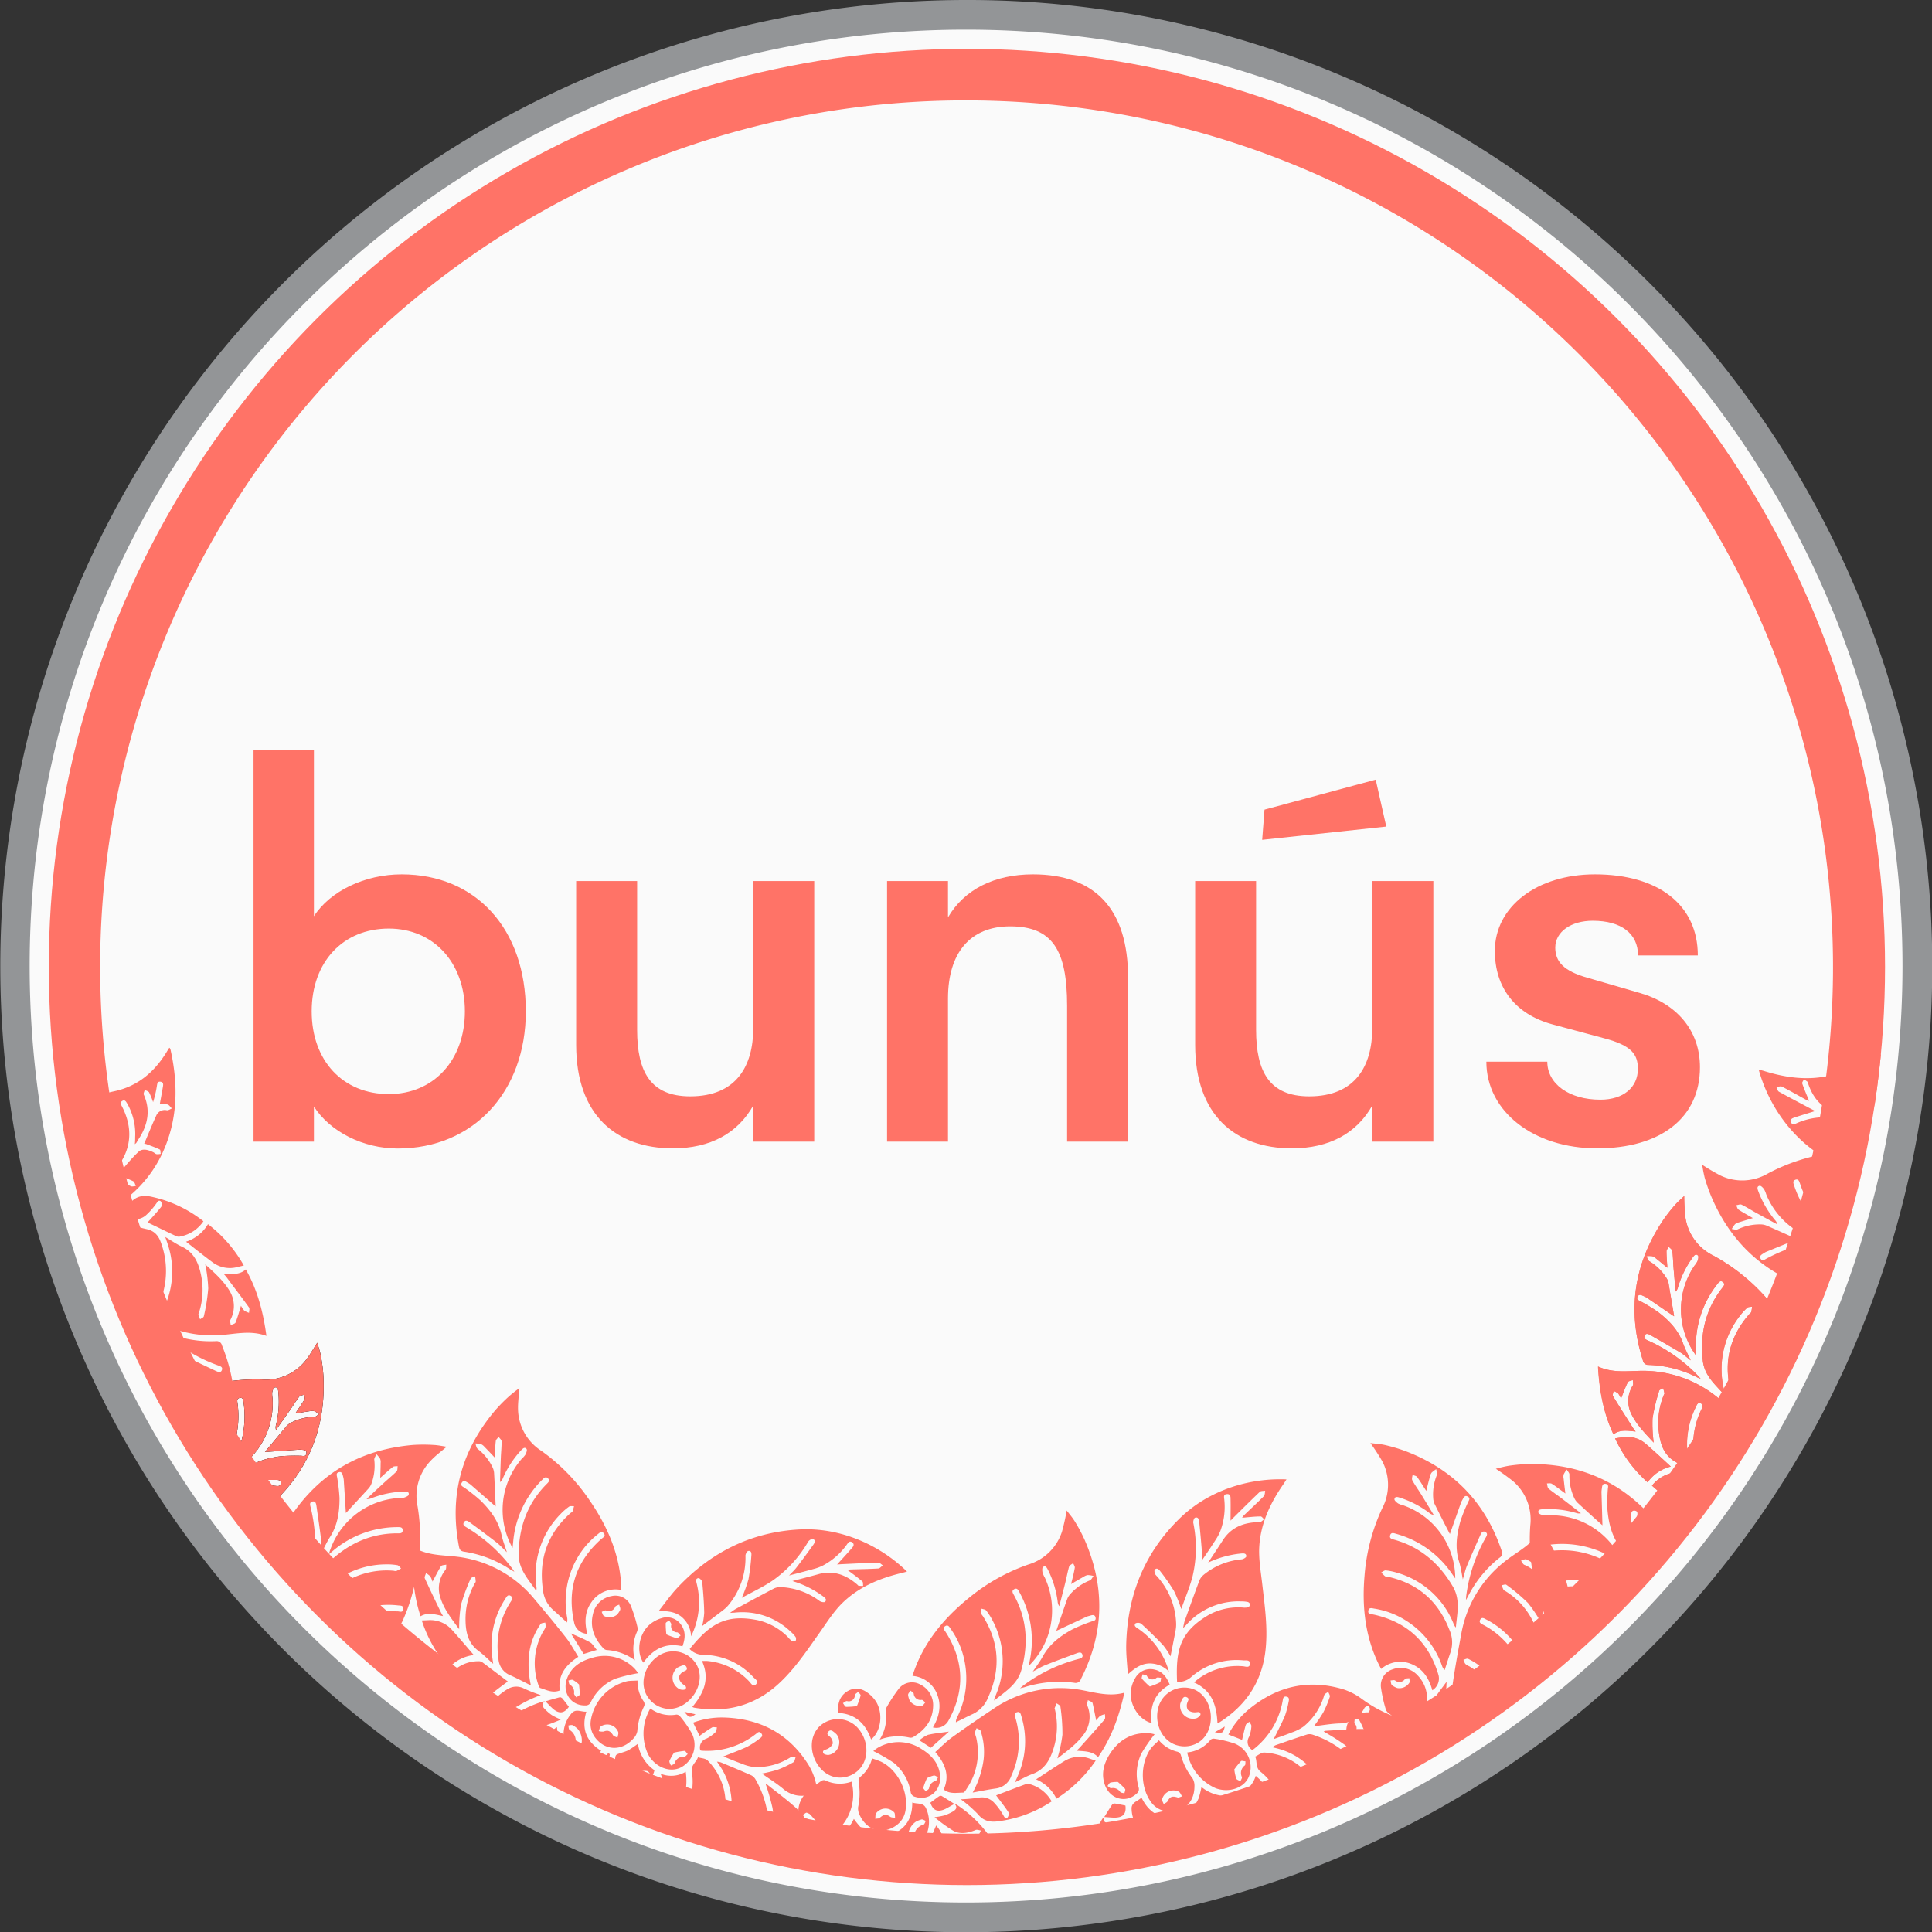 <svg xmlns="http://www.w3.org/2000/svg" xmlns:xlink="http://www.w3.org/1999/xlink" viewBox="0 0 521.23 521.23"><rect x="0" y="0" width="521.23" height="521.23" fill="#333333" stroke="none"/><defs><clipPath id="a"><circle cx="260.86" cy="260.87" r="247.7" style="fill:none"/></clipPath></defs><path d="M260.62,517.25A256.63,256.63,0,0,1,79.15,79.15,256.64,256.64,0,0,1,442.09,442.09,255,255,0,0,1,260.62,517.25Z" style="fill:#fafafa"/><path d="M260.62,8C400.15,8,513.27,121.08,513.27,260.62S400.15,513.27,260.62,513.27,8,400.15,8,260.62,121.08,8,260.62,8m0-8A260.68,260.68,0,0,0,159.17,500.75,260.68,260.68,0,0,0,362.06,20.48,259,259,0,0,0,260.62,0Z" style="fill:#939597"/><g style="clip-path:url(#a)"><path d="M141.86,272.85c0,21.72-14.18,37-34.54,37-9.36,0-18.26-4.53-22.63-11.32V308H68.4V202.4H84.69v44.8c4.37-6.79,13.73-11.31,23.68-11.31C128.44,235.89,141.86,250.67,141.86,272.85Zm-16.44,0c0-13.13-8.45-22.33-20.52-22.33-12.37,0-20.81,9-20.81,22.33s8.44,22.32,20.81,22.32C117,295.17,125.42,286,125.42,272.85Z" style="fill:#ff7367"/><path d="M155.44,281.9V237.7h16.45v40.13c0,11.31,3.62,17.95,14.33,17.95,12.52,0,17-8.3,17-18.41V237.7h16.45V308H203.26v-9.81c-4.22,7.54-11.61,11.62-21.72,11.62C166.15,309.81,155.44,300.75,155.44,281.9Z" style="fill:#ff7367"/><path d="M239.32,237.7h16.44v9.8c4.38-7.54,12.52-11.61,22.93-11.61,16.9,0,25.65,9.5,25.65,27.91V308H287.89V271.34c0-14.94-3.92-21.42-15.38-21.42-10.71,0-16.75,7.09-16.75,19.46V308H239.32Z" style="fill:#ff7367"/><path d="M322.44,281.9V237.7h16.44v40.13c0,11.31,3.62,17.95,14.34,17.95,12.52,0,17-8.3,17-18.41V237.7H386.7V308H370.26v-9.81c-4.22,7.54-11.61,11.62-21.72,11.62C333.15,309.81,322.44,300.75,322.44,281.9Z" style="fill:#ff7367"/><path d="M401,286.42h16.44c0,6,5.88,10.26,14.33,10.26,6.19,0,10.11-3.32,10.11-8.3,0-3.92-1.66-6.33-9.2-8.29l-14-3.77c-9.81-2.72-15.39-9.81-15.39-19.76,0-11.92,11.31-20.67,27-20.67,17.2,0,27.76,8.3,27.76,21.87H441.92c0-5.88-4.53-9.35-12.22-9.35-5.88,0-10.11,3-10.11,7.24,0,3.77,2.26,6.34,8.75,8.15l14,4.07c10,2.87,16.29,10.11,16.29,20.06,0,13.73-10.71,21.88-27.75,21.88C413.71,309.81,401,299.85,401,286.42Z" style="fill:#ff7367"/><path d="M341.15,218.43l30-8.09L374,223l-33.48,3.58Q340.86,222.5,341.15,218.43Z" style="fill:#ff7367"/><path d="M369.72,389.32a57,57,0,0,1,3.17,4.86,13.64,13.64,0,0,1,0,12.77,52.34,52.34,0,0,0-4.75,18.11c-.73,8.38.16,16.49,3.89,24.08.17.34.35.68.59,1.13a7.81,7.81,0,0,1,8.49-1.19c2.92,1.32,4.47,3.87,5.31,6.94a3.73,3.73,0,0,0,1.59-4.38c-2.68-8.78-8.49-14-17.19-16l-.37-.07c-.56-.16-1.45,0-1.29-1s1-.68,1.63-.58a22.41,22.41,0,0,1,8.74,3.36,23.52,23.52,0,0,1,9.51,12.07,2.66,2.66,0,0,0,.71,1.14c.54-1.64,1.05-3.28,1.62-4.91a8.34,8.34,0,0,0-.36-6c-3.06-7.82-8.63-12.53-16.64-14.28-.24-.05-.55,0-.73-.14a12.14,12.14,0,0,1-1-1c.41-.2.83-.59,1.21-.56a16,16,0,0,1,3.07.64,23.32,23.32,0,0,1,15.3,13.92,2.34,2.34,0,0,0,.56.84c.3-3.73,1.31-7.42-.82-11.05-3.71-6.32-8.81-10.66-15.77-12.62-.61-.17-1.39-.29-1.15-1.18s1-.6,1.58-.43a26.86,26.86,0,0,1,15.11,10.8c.25.37.51.73.88,1.25a20.94,20.94,0,0,0-14-19.71,6.57,6.57,0,0,1-1.41-.51c-.41-.28-1-.79-1-1.13.11-.84.83-.64,1.4-.46a26.62,26.62,0,0,1,8,4.13,2.35,2.35,0,0,0,1.2.55c-1.16-1.9-2.3-3.8-3.47-5.69-.77-1.23-1.62-2.4-2.31-3.67-.19-.35,0-.95.09-1.44.41.19,1,.25,1.21.57.84,1.15,1.58,2.38,2.47,3.75.35-1.43.65-2.65,1-3.87a2.59,2.59,0,0,1,.44-1.06,8.34,8.34,0,0,1,1.25-.94c.07.52.35,1.12.19,1.54a13.89,13.89,0,0,0-1,6.43,4.05,4.05,0,0,0,.39,1.46c1.3,2.64,2.64,5.26,4,7.88.07.13.17.26.11.17l3-8.47a4.32,4.32,0,0,1,.34-.68c.33-.6.63-1.42,1.48-.93s.21,1.1,0,1.67a44.67,44.67,0,0,0-2,5c-1,3.59-1.5,7.23-.34,10.91.45,1.42.65,2.91,1,4.74.43-1.43.67-2.57,1.11-3.63,1.15-2.77,2.37-5.51,3.59-8.25.26-.58.61-1.31,1.39-.88s.33,1.1,0,1.67a42.79,42.79,0,0,0-5.2,15.81c0,.16,0,.33-.05.86.31-.52.45-.74.57-1a31.14,31.14,0,0,1,8.52-10.42,1.47,1.47,0,0,0,.52-1.94c-4.54-13.43-13.54-22.25-26.44-27a46.6,46.6,0,0,0-5.31-1.52C372.08,389.54,370.86,389.47,369.72,389.32Z" style="fill:#ff7367"/><path d="M403.57,457.91a17,17,0,0,0-7.16-8.35,4.56,4.56,0,0,1-1.07-.65,4,4,0,0,1-.52-1.12c.42-.1.94-.41,1.26-.26a17.74,17.74,0,0,1,6.18,4.91,20.92,20.92,0,0,1,2.67,4.34c2.12-1.76,4.08-3.65,6-5.56a8.55,8.55,0,0,0-.41-1.24,22.05,22.05,0,0,0-10.33-11.6c-.56-.3-1.29-.59-.85-1.4s1.08-.35,1.63-.06a23,23,0,0,1,10.7,11.63c.17.4.34.8.56,1.37l.72-.73a30.46,30.46,0,0,1,1.23-3.47c1.45-3.22.62-6.09-.93-8.92a19.73,19.73,0,0,0-7.26-7.63c-.11-.07-.28-.09-.32-.18-.21-.44-.39-.89-.57-1.34.44,0,1-.3,1.29-.1a50.53,50.53,0,0,1,5.86,4.94,38.94,38.94,0,0,1,3.62,5.44c.37-3.26.86-6.5.3-9.71a7.86,7.86,0,0,0-4.93-6.05c-.39-.17-.6-.75-.9-1.13.5-.13,1.12-.51,1.46-.34,1.39.72,2.69,1.61,4.07,2.47a6.43,6.43,0,0,1-.18-1.54,4.51,4.51,0,0,1,.58-1.32c.33.35.92.67,1,1.06.3,3.37.51,6.75.74,10.13,0,.33,0,.65,0,1.17,1.65-1.44,3-3,5.29-2.95-1.21-6.23-3.94-11.76-7.5-17.21-2.37,4.3-6.6,6.11-10,8.89A31.87,31.87,0,0,0,394.2,441c-.82,4.39-1.61,8.79-2.27,13.2-.29,1.95-.22,3.94-.33,6.06a10.73,10.73,0,0,1,6.52,2.22C399.92,460.93,401.74,459.43,403.57,457.91Z" style="fill:#ff7367"/><path d="M370.73,478.44a2.3,2.3,0,0,0-1.68-.77c-.61,0-1.37.34-1.47-.6s.72-1,1.39-1.09c.28,0,.58,0,.74,0a3.47,3.47,0,0,1,2.67,2,7.23,7.23,0,0,1,4.82-1.56c.86-.44,1.73-.87,2.58-1.32a8.88,8.88,0,0,0-7.42-4.45,7.26,7.26,0,0,0-7.45,7.1A6,6,0,0,0,365,479a6.93,6.93,0,0,0,1.08,2.54q2.41-1,4.8-2.11A1.91,1.91,0,0,0,370.73,478.44Z" style="fill:#ff7367"/><path d="M374.63,462.18a2,2,0,0,1-.75-1,39.47,39.47,0,0,1-1.29-5.73,4.54,4.54,0,0,1,3.18-5.1,6.17,6.17,0,0,1,6.69,1.65c2.59,2.71,3,6,2.18,9.54a1.47,1.47,0,0,1-.53.81,14.18,14.18,0,0,0-5.28,6.19A11.16,11.16,0,0,0,374.63,462.18Zm5.59-8.18c.19-.29,0-.83,0-1.25-.4.07-1,0-1.18.24a1.82,1.82,0,0,1-2.67.37c-.29-.18-.8,0-1.21,0,.11.45.09,1,.37,1.29a5.43,5.43,0,0,0,1.43.76A3.2,3.2,0,0,0,380.22,454Z" style="fill:#ff7367"/><path d="M388.73,470.25l1.85-1.1c.45-.43.89-.85,1.32-1.23q2.44-2.24,5-4.36c-2.47-1.87-5.33-2-8.19-1.3a11.2,11.2,0,0,0-8.68,8.27,10.6,10.6,0,0,0-.21,1.48,45.35,45.35,0,0,1,6.14-1.74A10.66,10.66,0,0,1,388.73,470.25Z" style="fill:#ff7367"/><path d="M424.25,439.54a42.85,42.85,0,0,0-.72-8.69c-.6.32-1,.55-1.49.77a7.83,7.83,0,0,0-4.32,5.39c-.67,2.92-1.19,5.87-1.79,8.88l.54-.17A47.9,47.9,0,0,1,424.25,439.54Z" style="fill:#ff7367"/><path d="M365.79,471.59c-1.7-1.42-2.82-3.09-2.53-5.33A4.64,4.64,0,0,1,367,462.2a8.57,8.57,0,0,1,4.15.07c3.58,1.05,6.27,4.72,6,8C373.07,468.33,369.27,468.41,365.79,471.59Zm.89-7.6c-.16-.24-.78-.15-1.2-.22,0,.42-.17,1,0,1.24a1.64,1.64,0,0,1-.34,2.63c-.26.21-.26.78-.37,1.19.44,0,1.06.28,1.3.07a19.88,19.88,0,0,0,1.88-2.23A24,24,0,0,0,366.68,464Z" style="fill:#ff7367"/><path d="M390,460.25c.1-2.2.18-4.33.27-6.53-1.17,1.61-2.36,3.06-3.31,4.65a8.87,8.87,0,0,0-.56,2.69Z" style="fill:#ff7367"/><path d="M328.46,464.9c-.23-4.68-1.37-8.75-6.33-11,.39-.33.71-.63,1.06-.89a17.7,17.7,0,0,1,12.18-3.47c.67.05,1.77.54,1.85-.64s-1.08-.91-1.76-.95a18.54,18.54,0,0,0-14,4.41,5.1,5.1,0,0,1-3.9,1.38c-.37-8.34.64-13.47,8.54-18.06a16.7,16.7,0,0,1,9-2,5.1,5.1,0,0,0,1.4,0,1.26,1.26,0,0,0,.82-.72c.06-.17-.36-.67-.65-.75a7.47,7.47,0,0,0-1.78-.17A18.78,18.78,0,0,0,320,438.42l-.8.81a16.4,16.4,0,0,1,.34-1.71c1.34-3.74,2.67-7.48,4.07-11.2a4.1,4.1,0,0,1,1.24-1.55A18.74,18.74,0,0,1,335,420.69c.46-.05,1.24-.53,1.24-.82,0-.89-.79-.8-1.44-.75a27,27,0,0,0-8.86,2.45c1.32-2,2.66-4,3.95-6,2.22-3.5,5.6-4.83,9.66-4.91.17,0,.39.07.51,0,.34-.23.64-.51,1-.77-.32-.27-.65-.78-.95-.77-1.66,0-3.31.22-5,.35a3.82,3.82,0,0,1,.48-.65c1.79-1.72,3.63-3.41,5.38-5.17.31-.32.26-1,.37-1.46-.48.08-1.13,0-1.43.27-2.42,2.29-4.78,4.65-7.15,7l-.77.79c0-2,.05-3.91,0-5.82,0-.61,0-1.42-1-1.34s-.75.85-.69,1.48a18.54,18.54,0,0,1-1,8.29,11.94,11.94,0,0,1-1.12,2.23c-1.23,1.94-2.51,3.84-4,6a28.58,28.58,0,0,0,.05-2.86c-.2-2.55-.44-5.09-.7-7.63-.07-.62-.24-1.42-1.12-1.14-.3.1-.56,1-.47,1.42a33.23,33.23,0,0,1-.19,14.35c-.76,3-2,5.81-3.06,8.87a36.54,36.54,0,0,0-2-4.94,56,56,0,0,0-3.7-5.3c-.35-.49-.94-1-1.45-.35-.21.26,0,1.12.31,1.45a19.87,19.87,0,0,1,5.46,13.16,8.47,8.47,0,0,1-.15,1.74c-.44,2.34-.91,4.67-1.37,7a19.68,19.68,0,0,0-2-3c-1.87-2-3.87-3.92-5.89-5.79a1.64,1.64,0,0,0-1.52-.13c-.62.68.1,1.06.64,1.43a20.75,20.75,0,0,1,8.34,11.6,7.22,7.22,0,0,0-5.62-2.18c-2.2.2-3.75,1.44-5.47,2.93-.16-2.69-.5-5.4-.43-8.09.32-13,4.74-24.41,14.13-33.69,8-8,19.22-11.25,29.11-10.81-.28.43-.5.8-.74,1.15-3.55,5.07-6.17,10.58-6.59,16.76-.23,3.38.39,6.84.78,10.25.67,5.83,1.52,11.67.93,17.54-.86,8.68-5.22,15.32-12.71,20A2.25,2.25,0,0,1,328.46,464.9Z" style="fill:#ff7367"/><path d="M343.6,485.54a8.18,8.18,0,0,1-.7-1.35,16.66,16.66,0,0,0-4.12-5.08,7.56,7.56,0,0,1-4.64,4.93,27.94,27.94,0,0,0,13.92,4.34c6.44-2.2,12.8-4.57,19-7.24a36,36,0,0,0,5.26-5.6,32,32,0,0,1,10.83-9.2,4.36,4.36,0,0,0,.86-.81,3.71,3.71,0,0,0-1.12-.63,36.15,36.15,0,0,1-15.51-6.57,17,17,0,0,0-5.12-2.62c-9.7-2.85-18.23-.58-25.7,5.75a22.49,22.49,0,0,0-5.16,6.49l3.69,1.45c.35-1.39.61-2.7,1-4,.12-.36.63-.59.95-.89.21.4.61.82.57,1.19a8.93,8.93,0,0,1-.65,2.92,2.54,2.54,0,0,0,.85,3.49.86.86,0,0,0,.21-.07c.18-.12.35-.25.51-.38a21.2,21.2,0,0,0,7.51-12.76c.11-.59.13-1.3,1-1.17s.74.89.59,1.5a23.54,23.54,0,0,1-1,3.75c-.92,2.13-2,4.18-3,6.21,1.54-.56,3.23-1.13,4.87-1.79a12.71,12.71,0,0,0,3.15-1.57,16.88,16.88,0,0,0,5.61-8.49c.12-.38.71-.62,1.08-.92.15.45.55,1,.43,1.34a27.13,27.13,0,0,1-1.79,4.27,40.27,40.27,0,0,1-2.52,3.7c2.38-.28,4.7-.7,7-.77a7.53,7.53,0,0,0,6.65-4.17c.21-.35.8-.49,1.22-.72.08.47.37,1.05.19,1.38-.65,1.15-1.47,2.21-2.23,3.32l.44.08c2.22.23,4.45.42,6.66.73.37.06.67.67,1,1a3.7,3.7,0,0,1-1.25.52,10.74,10.74,0,0,1-2-.36,30.54,30.54,0,0,1,2.23,2.91c.2.33-.07.92-.13,1.39a4.22,4.22,0,0,1-1.23-.57c-.46-.43-.74-1-1.19-1.5-1.2-1.22-2.55-2.5-4.34-2.51-3.3,0-6.59.3-9.89.49a1.22,1.22,0,0,0-.47.21,58.9,58.9,0,0,1,5.66,3.57,50.33,50.33,0,0,1,5.05,4.86c.3.31.44,1.24.22,1.46-.66.66-1.11,0-1.51-.53l-.08-.1a26.43,26.43,0,0,0-12.21-8.39,2.67,2.67,0,0,0-1.6-.09c-2.85.91-5.66,1.9-8.48,2.88a5.25,5.25,0,0,0-.93.56c.53.12.82.19,1.1.27a18.71,18.71,0,0,1,12.8,10.7c.27.58.65,1.27-.2,1.62s-1.05-.43-1.34-1a23.93,23.93,0,0,0-1.2-2.23,16.66,16.66,0,0,0-13.26-7.92c-.8-.07-1.67.71-2.51,1.09.61,1.32,0,2.94,1.47,4.1a16.25,16.25,0,0,1,5,6.84c.15.36-.18.9-.29,1.36A4.91,4.91,0,0,1,343.6,485.54Z" style="fill:#ff7367"/><path d="M323.12,496.56a18.84,18.84,0,0,0-.62-3.79c-.35-1.27-1.4-2.36-2.12-3.53l-.5.09a8.5,8.5,0,0,1-2.06,5.51,8,8,0,0,1-5.66,2.51,16.52,16.52,0,0,0,2.16,1.9C317.26,498.37,320.2,497.47,323.12,496.56Z" style="fill:#ff7367"/><path d="M312.61,499.75c-.4-.28-.81-.53-1.2-.83-2.21-1.7-4.26-3.62-6.55-5.59-.11.58-.24,1-.29,1.52a13.65,13.65,0,0,0,1,6.85C308,501.08,310.28,500.43,312.61,499.75Z" style="fill:#ff7367"/><path d="M292.88,504.48q3.45-.6,6.87-1.36c.2-1.1.38-2.19.6-3.28-1.64.27-3.09.58-4.56.71-.38,0-.81-.5-1.22-.77.4-.26.78-.73,1.2-.75,2.15-.11,4.22-.65,5.49-2.32a39.93,39.93,0,0,0,3-5.59,21.3,21.3,0,0,1-2.62.73,13,13,0,0,1-2.57,0c-1-.07-1.57-.56-1.23-1.61a3.74,3.74,0,0,0-.53.6A34.41,34.41,0,0,0,292.88,504.48Z" style="fill:#ff7367"/><path d="M312.66,469.5a9.24,9.24,0,0,0,5,3.1,1.45,1.45,0,0,1,.9.83,18,18,0,0,0,3.14,6.3,3.83,3.83,0,0,1,.55,2.23c0,4.66-3.52,7.57-8,6.64a6.11,6.11,0,0,1-3.83-2.59c-2.91-4.15-2.79-10.72.33-14.64C311.35,470.73,312,470.18,312.66,469.5ZM317.9,485l1-.37c-.29-.43-.49-1.06-.9-1.26a3.17,3.17,0,0,0-4.46,2c-.1.39.26.9.41,1.36.36-.26.87-.44,1.06-.78C315.66,484.71,316.21,484.42,317.9,485Z" style="fill:#ff7367"/><path d="M318.15,471c-4.34-.81-7-5.78-5.58-10.59a7.26,7.26,0,0,1,9.11-4.79,6.38,6.38,0,0,1,1.17.51c4.83,2.76,5.16,10.88.59,13.88A7.12,7.12,0,0,1,318.15,471Zm.28-11.4a3.48,3.48,0,0,0,4.27,4c.48-.13,1.21-.76,1.18-1.11-.09-.9-.89-.5-1.51-.52a2.81,2.81,0,0,1-1.89-.65,2.27,2.27,0,0,1-.2-1.83c.16-.6.76-1.19-.1-1.59s-1.17.37-1.47,1A6.71,6.71,0,0,0,318.43,459.61Z" style="fill:#ff7367"/><path d="M320.3,472.79a9.2,9.2,0,0,0,6.29-3.41,1.23,1.23,0,0,1,1-.3,30.93,30.93,0,0,1,5.47,1.3,6.88,6.88,0,0,1,3.84,9c-1.28,3-5.27,4.38-8.89,3.08A13.32,13.32,0,0,1,320.3,472.79ZM333,477.37a14,14,0,0,0,.53,2.49c.14.33.74.47,1.13.69.14-.38.5-.85.38-1.14a2.52,2.52,0,0,1,.81-3.13c.21-.19.12-.72.17-1.09-.42,0-1-.25-1.21-.06A22.45,22.45,0,0,0,333,477.37Z" style="fill:#ff7367"/><path d="M311.5,467.89a43.84,43.84,0,0,0-3.61,5.25,13,13,0,0,0-.7,9.09,1.48,1.48,0,0,1-.51,1.64c-2.85,2.69-7.16,1.59-8.58-2.28-1.1-3-.31-5.85,1.32-8.39,2.41-3.76,5.88-5.87,10.6-5.59A9.12,9.12,0,0,1,311.5,467.89Zm-9.92,12.86a8.39,8.39,0,0,0-2,.17c-.34.13-.54.6-.8.92.35.21.73.64,1,.6a2.31,2.31,0,0,1,2.43,1c.19.26.76.26,1.15.38.07-.41.35-1,.17-1.19A20,20,0,0,0,301.58,480.75Z" style="fill:#ff7367"/><path d="M315.57,454.5c-.81-2.06-2-3.67-4.26-4.1a4.64,4.64,0,0,0-5,2.26,8.59,8.59,0,0,0-1.26,4c-.15,3.73,2.48,7.45,5.65,8.2C310.15,460.36,311.44,456.79,315.57,454.5Zm-5.37.5a21.07,21.07,0,0,1-2.12-2.09c-.18-.22.1-.79.17-1.2.4.13,1,.15,1.16.42a1.65,1.65,0,0,0,2.61.52c.28-.18.82,0,1.24,0-.11.43-.07,1.09-.35,1.25A17.8,17.8,0,0,1,310.2,455Z" style="fill:#ff7367"/><path d="M329.77,491.72c-2.47,1.26-6.27-.11-7.91-3.14a1,1,0,0,1,.08-.77,28,28,0,0,0,1.43-2.63,24.08,24.08,0,0,0,.77-3.07,10.68,10.68,0,0,0,8.1,2.34c1.69,3,.48,6.48-2.49,7.27.33-.44.95-.9.91-1.3a3.34,3.34,0,0,1,1.33-3.31c.23-.17.15-.72.22-1.1-.42,0-.95-.26-1.25-.1C329.44,486.74,327.93,489.71,329.77,491.72Z" style="fill:#ff7367"/><path d="M318,490.14a5.65,5.65,0,0,1-3.82,5.16,6.16,6.16,0,0,1-6.54-1.51,8.69,8.69,0,0,1-2.34-5.59c-.2-2,1.63-2.18,2.66-3.25C310,489.2,313.29,491,318,490.14Zm-8.63-.17a6.92,6.92,0,0,0-1.68.12c-.34.1-.58.56-.87.86.35.24.73.7,1,.66a3.44,3.44,0,0,1,3.74,1.87c.16.27.76.29,1.15.43.09-.4.37-.88.23-1.19A4.83,4.83,0,0,0,309.41,490Z" style="fill:#ff7367"/><path d="M297.9,490.24c.73-1.16,1.43-2.33,2.2-3.47a1,1,0,0,1,.76-.19c.92.14,1.83.35,2.76.53.33,2.45-.83,3.47-3.71,3.24l-2-.14Z" style="fill:#ff7367"/><path d="M327.74,467.32l2.69-1.51C330.06,467.55,329.8,467.71,327.74,467.32Z" style="fill:#ff7367"/><path d="M287.78,407.51a58,58,0,0,1-1.26,5.67,13.67,13.67,0,0,1-9.14,8.92,52.17,52.17,0,0,0-16.28,9.24c-6.51,5.32-11.7,11.62-14.53,19.59-.13.36-.24.72-.4,1.21a7.79,7.79,0,0,1,6.77,5.25c1.1,3,.36,5.9-1.25,8.65a3.72,3.72,0,0,0,4.24-1.92c4.42-8.05,4.11-15.86-.56-23.45-.07-.11-.15-.21-.21-.32-.29-.51-1-1.05-.19-1.61s1.19.25,1.55.76a22.35,22.35,0,0,1,3.69,8.6,23.43,23.43,0,0,1-2,15.24,2.73,2.73,0,0,0-.32,1.31c1.55-.76,3.08-1.54,4.65-2.27a8.36,8.36,0,0,0,4.05-4.45c3.47-7.64,2.95-14.93-1.39-21.87-.13-.22-.38-.41-.4-.63a11.37,11.37,0,0,1,0-1.43c.43.15,1,.18,1.25.48a16.82,16.82,0,0,1,1.69,2.63,23.4,23.4,0,0,1,.71,20.68,2.22,2.22,0,0,0-.22,1c2.88-2.4,6.23-4.25,7.34-8.31,1.94-7.06,1.49-13.74-2-20.1-.3-.55-.76-1.19.05-1.64s1.11.28,1.41.83a26.84,26.84,0,0,1,2.8,18.35c-.08.44-.16.88-.28,1.51a20.94,20.94,0,0,0,4.33-23.8,7,7,0,0,1-.62-1.37c-.09-.49-.14-1.28.13-1.49.67-.51,1,.14,1.3.68a26.55,26.55,0,0,1,2.65,8.63,2.4,2.4,0,0,0,.44,1.25c.55-2.16,1.12-4.31,1.65-6.46.35-1.41.6-2.84,1-4.22.12-.38.72-.62,1.09-.93.16.42.5.87.44,1.26-.23,1.41-.6,2.79-1,4.38,1.27-.74,2.35-1.38,3.45-2a2.57,2.57,0,0,1,1.07-.43,7.47,7.47,0,0,1,1.54.24c-.32.41-.55,1-1,1.21a13.73,13.73,0,0,0-5.33,3.75,4.1,4.1,0,0,0-.78,1.3c-1,2.77-1.91,5.56-2.86,8.34-.05.14-.07.3-.05.2l8.14-3.79a4.43,4.43,0,0,1,.73-.23c.65-.18,1.45-.54,1.69.41s-.64.92-1.21,1.15a45.42,45.42,0,0,0-5,2.05c-3.28,1.77-6.22,4-8.05,7.37-.7,1.31-1.63,2.5-2.67,4.05,1.33-.69,2.31-1.32,3.37-1.74,2.79-1.11,5.6-2.15,8.42-3.19.6-.22,1.36-.48,1.6.38s-.55,1-1.18,1.18a42.73,42.73,0,0,0-15,7.3c-.13.1-.25.22-.65.57.59-.14.84-.19,1.09-.26A31,31,0,0,1,289.85,454a1.45,1.45,0,0,0,1.75-1c6.45-12.62,6.49-25.23.91-37.81a43.79,43.79,0,0,0-2.62-4.86C289.27,409.35,288.47,408.44,287.78,407.51Z" style="fill:#ff7367"/><path d="M192,494.91c.72-1.12,1.49-2.22,2.21-3.35a1.09,1.09,0,0,0-.5,0c-1.68.69-3.37,1.35-5,2C189.73,494.06,190.85,494.49,192,494.91Z" style="fill:#ff7367"/><path d="M201.84,498.34a18.8,18.8,0,0,1,5.8-8.26l.87-.72a6.3,6.3,0,0,0-1.07-.11c-3,.34-5.93.67-8.89,1.07a2.88,2.88,0,0,0-1.41.78,26.92,26.92,0,0,0-3.66,4.38C196.24,496.5,199,497.47,201.84,498.34Z" style="fill:#ff7367"/><path d="M214.34,501.34c1.2.23,2.41.44,3.62.65a35.29,35.29,0,0,0,4.2-5.21,7.54,7.54,0,0,1-6.32-2.43,16.71,16.71,0,0,0-1.51,6.37A4.3,4.3,0,0,0,214.34,501.34Z" style="fill:#ff7367"/><path d="M203.4,498.8l1.49.43c2.59.72,5.19,1.29,7.81,1.8a15.54,15.54,0,0,1,1.52-7c.86-1.7-.42-2.88-.45-4.33-.92,0-2-.31-2.73.1A16.56,16.56,0,0,0,203.4,498.8Z" style="fill:#ff7367"/><path d="M295.75,464.17a6.38,6.38,0,0,1,1-1.2,5,5,0,0,1,1.35-.5c0,.48.16,1.13-.09,1.42-2.2,2.57-4.47,5.08-6.73,7.61-.22.24-.47.46-.84.81,2.18.19,4.27.09,5.81,1.74,3.61-5.22,5.67-11,7.09-17.38-4.74,1.3-9-.46-13.37-1a31.89,31.89,0,0,0-22.07,5.42c-3.72,2.47-7.41,5-11,7.59-1.6,1.15-3,2.59-4.57,4,2.57,3,4,6.21,2.27,10.11,1.63,1.29,3.48.86,5.23.84.31,0,.69-.59.94-1a17.51,17.51,0,0,0,2.56-14,4.21,4.21,0,0,1-.28-1.23,4.27,4.27,0,0,1,.43-1.15c.37.24,1,.39,1.08.72a17.85,17.85,0,0,1,.79,7.86,25.36,25.36,0,0,1-2.93,8.78c2.07-.37,4.13-.81,6.2-1.09a5.09,5.09,0,0,0,4.25-3.5,22.09,22.09,0,0,0,1.1-15.49c-.18-.62-.47-1.34.41-1.6s1,.54,1.18,1.14a22.93,22.93,0,0,1-.86,15.77c-.22.55-.47,1.09-.88,2,1.76-.84,3.16-1.66,4.65-2.2,3.32-1.2,4.79-3.8,5.75-6.89a19.7,19.7,0,0,0,.39-10.52c0-.12-.13-.26-.09-.36.17-.45.37-.9.56-1.34.34.28.93.54,1,.86a50.35,50.35,0,0,1,.55,7.64,38.73,38.73,0,0,1-1.37,6.39c2.6-2,5.26-3.92,7.17-6.57a7.84,7.84,0,0,0,.89-7.75c-.15-.39.11-1,.18-1.43.44.27,1.15.44,1.26.81C295.13,461,295.4,462.59,295.75,464.17Z" style="fill:#ff7367"/><path d="M261.77,505.65a14.28,14.28,0,0,0-1.33-5.15c-.84-1.79-2.43-3.21-3.67-4.81l-.36.22c.08.39.16.79.25,1.17a16.71,16.71,0,0,1,0,8.32Z" style="fill:#ff7367"/><path d="M263.24,493.7c.38-.16.93.09,1.4.15-.25.42-.41,1.09-.76,1.22-1.38.52-2.82.87-4.42,1.34,1.67,2.24,3.23,4.62,5.11,6.72,1,1.09,2.59.75,4,.22.32-.12.6-.41.92-.44a4,4,0,0,1,1.11.18c-.11.39-.13,1.06-.37,1.15-1.22.46-2.49.78-3.74,1.14a2.36,2.36,0,0,1-.57.05c0,.13.09.26.13.4q3,.1,5.91.17c-.25-.89-.5-1.77-.82-2.65A33.41,33.41,0,0,0,258.28,487a2.9,2.9,0,0,0-.72-.31c.76.8.48,1.47-.42,2a13.17,13.17,0,0,1-2.32,1.08,19.25,19.25,0,0,1-2.69.48,39.5,39.5,0,0,0,5.15,3.73C259.15,494.93,261.25,494.53,263.24,493.7Z" style="fill:#ff7367"/><path d="M254.89,505.32a14.06,14.06,0,0,0-1.4-11.59c-.25-.4-.56-.77-.92-1.24-1.21,2.77-2.22,5.39-3.48,7.88a50.19,50.19,0,0,1-2.71,4.56C249.22,505,252.05,505.17,254.89,505.32Z" style="fill:#ff7367"/><path d="M238.15,504.69c2.18,0,4.35.09,6.53.17a16.59,16.59,0,0,0,3-5.59,8,8,0,0,1-6.19.19,8.6,8.6,0,0,1-4.24-4.07l-.49.13c-.14,1.37-.61,2.81-.38,4.1A18.05,18.05,0,0,0,238.15,504.69Z" style="fill:#ff7367"/><path d="M237.69,475.28c4.5,2.19,7.45,8.05,6.62,13.06a6.09,6.09,0,0,1-2.33,4c-3.59,2.75-8,1.66-10-2.55a3.93,3.93,0,0,1-.47-2.25,18.09,18.09,0,0,0,.11-7,1.41,1.41,0,0,1,.45-1.14,9.35,9.35,0,0,0,3.2-5A25.72,25.72,0,0,1,237.69,475.28Zm2.51,14.88c.32.23.86.17,1.29.25-.06-.48,0-1.09-.21-1.4a3.17,3.17,0,0,0-4.88.14c-.28.36-.19,1-.27,1.53l1.06-.1C238.49,489.37,239.11,489.39,240.2,490.16Z" style="fill:#ff7367"/><path d="M225.74,479.52c-5.43-.73-8.63-8.19-5.48-12.77a6,6,0,0,1,.84-1,7.25,7.25,0,0,1,10.28.38c3.33,3.74,3.12,9.35-.45,12A7.13,7.13,0,0,1,225.74,479.52Zm-.54-12.07c-.53-.41-1.14-1-1.75-.23s.2,1,.59,1.47a2.27,2.27,0,0,1,.62,1.74,2.85,2.85,0,0,1-1.42,1.4c-.56.29-1.44.28-1.14,1.13.12.32,1.05.58,1.54.48a3.47,3.47,0,0,0,2.1-5.48A7.34,7.34,0,0,0,225.2,467.45Z" style="fill:#ff7367"/><path d="M227,492.71c-2.7,2.74-6.89,3.22-9.35,1.07a6.88,6.88,0,0,1-.43-9.77,31.43,31.43,0,0,1,4.37-3.54,1.25,1.25,0,0,1,1-.17,9.17,9.17,0,0,0,7.14.36A13.29,13.29,0,0,1,227,492.71Zm-9.32-3.66c-.25-.08-.7.38-1.06.59.2.31.35.82.62.9a2.52,2.52,0,0,1,2.08,2.47c0,.32.55.58.84.87.26-.37.74-.76.72-1.11a13.87,13.87,0,0,0-.59-2.48A23.15,23.15,0,0,0,217.67,489.05Z" style="fill:#ff7367"/><path d="M239,461.87a2,2,0,0,1,.18-1.22,40.57,40.57,0,0,1,3.2-4.91,4.53,4.53,0,0,1,5.87-1.29,6.17,6.17,0,0,1,3.49,5.94c-.13,3.75-2.17,6.34-5.31,8.22a1.45,1.45,0,0,1-1,.19,14.1,14.1,0,0,0-8.12.54A11.18,11.18,0,0,0,239,461.87Zm9.76-1.69c.34-.07.59-.59.89-.9-.34-.23-.68-.69-1-.67a1.81,1.81,0,0,1-2.13-1.66c-.07-.33-.57-.56-.87-.84-.24.39-.68.79-.66,1.17a5,5,0,0,0,.45,1.54A3.23,3.23,0,0,0,248.79,460.18Z" style="fill:#ff7367"/><path d="M236.79,471.54a11.16,11.16,0,0,1,12,.44c2.57,1.59,4.52,3.81,4.83,7,.39,4.1-3,7-6.75,5.77a1.48,1.48,0,0,1-1.17-1.25,13,13,0,0,0-4.56-7.9,46.34,46.34,0,0,0-5.53-3.18A10.14,10.14,0,0,1,236.79,471.54Zm12.31,10.75c-.07.26.43.66.66,1,.31-.28.82-.53.88-.85a2.3,2.3,0,0,1,1.76-1.95c.29-.09.45-.64.68-1-.38-.17-.76-.51-1.13-.48a8.26,8.26,0,0,0-1.86.71A19,19,0,0,0,249.1,482.29Z" style="fill:#ff7367"/><path d="M268.74,484.37c1.09,1.47,2.27,2.95,3.31,4.53a1.53,1.53,0,0,1-.25,1.46c-.71.42-.9-.3-1.23-.81a18.08,18.08,0,0,0-2.45-3.28A4.47,4.47,0,0,0,264,485a44.64,44.64,0,0,1-4.79.43,33.61,33.61,0,0,1,4.6,4c1.66,2.05,3.58,2.26,6,1.87A33.79,33.79,0,0,0,283.72,486,9.73,9.73,0,0,0,278,481.4a2,2,0,0,0-1.1-.11C274.13,482.3,271.39,483.36,268.74,484.37Z" style="fill:#ff7367"/><path d="M295.6,475l-1.59-.53a7.78,7.78,0,0,0-6.88.66c-2.55,1.56-5,3.24-7.61,4.92a10.7,10.7,0,0,1,5.49,5.22A36.48,36.48,0,0,0,295.6,475Z" style="fill:#ff7367"/><path d="M226.12,462.12c-.16-2.21.25-4.19,2.06-5.54a4.64,4.64,0,0,1,5.52-.14,8.61,8.61,0,0,1,2.86,3c1.74,3.3,1,7.79-1.55,9.84C233.53,465.05,230.83,462.39,226.12,462.12Zm6.06-4.67c.07-.28-.43-.67-.67-1-.3.29-.82.55-.87.88a1.65,1.65,0,0,1-2.12,1.6c-.34-.05-.74.36-1.11.56.28.34.54.95.86,1a19.88,19.88,0,0,0,2.91-.21A22.32,22.32,0,0,0,232.18,457.45Z" style="fill:#ff7367"/><path d="M229.42,501.82c2.77.06,5.6-2.81,5.77-6.25a.94.94,0,0,0-.4-.66,28.37,28.37,0,0,1-2.43-1.76,23.22,23.22,0,0,1-2-2.43,10.68,10.68,0,0,1-6.29,5.61c-.22,3.45,2.37,6.06,5.39,5.48-.48-.25-1.25-.4-1.38-.78a3.35,3.35,0,0,0-2.63-2.4c-.28-.07-.45-.59-.68-.9.36-.22.74-.65,1.08-.63C227.57,497.19,230.21,499.21,229.42,501.82Z" style="fill:#ff7367"/><path d="M246.12,486.29c1.39.52,3.11-.12,3.8,1.78a8.68,8.68,0,0,1,.31,6.06,6.18,6.18,0,0,1-5.24,4.19,5.66,5.66,0,0,1-5.68-3C244,494,246.15,491,246.12,486.29ZM245,495.47c0,.34.48.65.73,1,.29-.3.82-.58.84-.89a3.46,3.46,0,0,1,2.57-3.31c.3-.09.44-.68.65-1-.39-.14-.8-.46-1.16-.4a7.12,7.12,0,0,0-1.56.62A4.84,4.84,0,0,0,245,495.47Z" style="fill:#ff7367"/><path d="M257.51,486.69c-1.16-.73-2.3-1.48-3.48-2.17a.91.91,0,0,0-.76.15c-.77.53-1.51,1.11-2.27,1.67.77,2.35,2.25,2.77,4.75,1.32.58-.34,1.18-.67,1.77-1Z" style="fill:#ff7367"/><path d="M251.14,471.53l4.86-4.36c-2,.29-3.84.45-5.65.87a8.83,8.83,0,0,0-2.31,1.48Z" style="fill:#ff7367"/><path d="M129.89,466.87c.52-.44,1-.91,1.54-1.42.32-.32,1.17-.58,1.44-.38.68.47.2,1.09-.27,1.47s-1,.81-1.48,1.22a38,38,0,0,1,4.26,3.67,41,41,0,0,1,7.17,4.05c1.16-.17,2.31-.4,3.47-.68.45-.11,1.33.11,1.44.4.32.86-.47,1.08-1.08,1.18l-2.1.3c1.76,1.24,3.55,2.5,5.46,3.69a43.4,43.4,0,0,0,5.9,3,36.7,36.7,0,0,0-8.87-12.52,46.51,46.51,0,0,0-29.56-12.31c1.8,1.28,3.63,2.53,5.5,3.7C125.14,463.75,127.58,465.24,129.89,466.87Z" style="fill:#ff7367"/><path d="M120.5,390.31c-1.14-.16-2.33-.43-3.53-.48a44.19,44.19,0,0,0-5.52,0C97.74,391,86.69,397,78.69,408.75a1.47,1.47,0,0,0,0,2,30.89,30.89,0,0,1,5.39,12.34c0,.25.14.5.29,1.08.12-.52.17-.68.19-.84a42.72,42.72,0,0,0-.74-16.63c-.16-.63-.41-1.39.46-1.6s1,.59,1.1,1.22c.43,3,.87,5.94,1.23,8.91.14,1.14.06,2.31.09,3.8.87-1.65,1.47-3,2.28-4.28,2.11-3.24,2.63-6.87,2.62-10.6A48.79,48.79,0,0,0,91,398.8c-.08-.61-.48-1.39.42-1.62s1,.64,1.18,1.3a4.72,4.72,0,0,1,.14.75c.2,3,.39,6,.57,8.95-.07.07,0,0,.15-.13,2-2.17,4-4.32,6-6.51a4.31,4.31,0,0,0,.77-1.31,14.06,14.06,0,0,0,.74-6.47c0-.45.38-.95.59-1.43a7.43,7.43,0,0,1,1,1.24,2.53,2.53,0,0,1,.13,1.14c0,1.26-.06,2.52-.1,4,1.22-1.07,2.26-2.06,3.39-2.94.31-.24.87-.16,1.31-.22-.09.48,0,1.12-.29,1.41-1,1-2.15,1.93-3.22,2.91-1.64,1.5-3.25,3-4.88,4.54a2.35,2.35,0,0,0,1.31-.21,26.59,26.59,0,0,1,8.84-1.8c.6,0,1.35,0,1.22.81,0,.34-.77.67-1.25.83a6.62,6.62,0,0,1-1.49.11,21,21,0,0,0-18.83,15.19l1.19-1A26.89,26.89,0,0,1,107.24,412c.62,0,1.41-.07,1.4.85s-.78.82-1.42.82c-7.23,0-13.32,2.81-18.59,7.89-2.29,2.21-2.87,4.94-3.32,7.74a7.52,7.52,0,0,1,0,2.17l.08.07c.06-.07.14-.14.2-.22a23.35,23.35,0,0,1,18.49-9.27,15.65,15.65,0,0,1,3.13.22c.37.06.67.56,1,.86a9,9,0,0,1-1.25.69c-.21.09-.5,0-.75-.05a21.83,21.83,0,0,0-19.62,9q2.34,2.3,4.75,4.51A23.35,23.35,0,0,1,98.06,434a22.3,22.3,0,0,1,9.32-.88c.62.07,1.53-.05,1.41,1s-.92.61-1.51.6l-.37,0a22.21,22.21,0,0,0-14.31,3.77c2.26,2.06,4.54,4.09,6.89,6l2.92,2.44c5.44-6.22,8.42-13.65,9.94-21.76a52.11,52.11,0,0,0,.32-18.72,13.65,13.65,0,0,1,3.46-12.29C117.46,392.72,119.05,391.57,120.5,390.31Z" style="fill:#ff7367"/><path d="M67.23,407.63l.1-.05a2,2,0,0,0,0,.24c.52.68,1.06,1.34,1.59,2,.85-.25,1.7-.49,2.55-.66.38-.08.87.46,1.31.71-.38.29-.75.79-1.16.85a8.57,8.57,0,0,0-1.66.39q2.63,3.18,5.45,6.22c.21.11.44.24.64.32l-.16.21q3.25,3.5,6.72,6.84a31.17,31.17,0,0,0-5.48-13.24c-2.56-3.6-6.15-6.48-7.27-11.27a63.49,63.49,0,0,0-4.77,4.63C65.83,405.77,66.51,406.71,67.23,407.63Z" style="fill:#ff7367"/><path d="M420.79,439.21c-.58.06-1.35.5-1.56-.47s.71-1,1.32-1.12a22.15,22.15,0,0,1,7.91-.21l.2-.08.63-.62c1.8-2.09,3.73-4.12,5.74-6.12a21.91,21.91,0,0,0-14.22-2.3c-.25,0-.52.19-.73.13a11,11,0,0,1-1.32-.58c.31-.33.57-.85.94-.95a16.08,16.08,0,0,1,3.09-.51,23.38,23.38,0,0,1,13.49,3l3.41-3.29a9.18,9.18,0,0,0-1.53-1.6c-5.72-4.57-12-6.8-19.25-6.14-.63.06-1.39.22-1.48-.69s.69-.92,1.32-1a26.82,26.82,0,0,1,18,4.68l1.28.86a21,21,0,0,0-20.15-13.39,6.89,6.89,0,0,1-1.5,0c-.49-.12-1.24-.38-1.33-.71-.2-.82.54-.89,1.15-.93a26.7,26.7,0,0,1,9,1,2.28,2.28,0,0,0,1.32.09c-1.76-1.36-3.51-2.73-5.28-4.07-1.15-.88-2.37-1.67-3.47-2.6-.3-.26-.29-.91-.43-1.38.45,0,1-.11,1.33.1,1.2.77,2.33,1.66,3.65,2.62-.18-1.46-.34-2.71-.47-4a2.57,2.57,0,0,1,0-1.14,8.42,8.42,0,0,1,.83-1.33c.26.46.74.92.73,1.37a14,14,0,0,0,1.33,6.38,4.35,4.35,0,0,0,.89,1.23c2.16,2,4.35,4,6.53,5.93.11.1.25.18.16.12-.08-2.94-.17-6-.26-9a6.53,6.53,0,0,1,.08-.76c.1-.67.08-1.55,1.05-1.4s.59,1,.57,1.57a46.25,46.25,0,0,0-.09,5.39c.33,3.72,1.18,7.29,3.59,10.32.92,1.16,1.65,2.48,2.67,4.05-.12-1.49-.3-2.65-.27-3.79.08-3,.24-6,.4-9,0-.64.1-1.44,1-1.31s.71.9.61,1.54A43,43,0,0,0,442,423.9l1.34-1.29a31.37,31.37,0,0,1,3.77-9.86,1.47,1.47,0,0,0-.22-2c-9-10.91-20.6-15.93-34.36-15.78a46,46,0,0,0-5.5.48,34.42,34.42,0,0,0-3.47.81,57.82,57.82,0,0,1,4.7,3.4,13.66,13.66,0,0,1,4.59,11.92,51.81,51.81,0,0,0,2.05,18.61,50.34,50.34,0,0,0,5.26,12.28,36,36,0,0,1,5.23-3.57,26.31,26.31,0,0,0-4.2.24Z" style="fill:#ff7367"/><path d="M453.48,411.83c-.23-.16-.45-.35-.68-.49.42-.3.86-.88,1.24-.83.15,0,.3,0,.44.06a53.41,53.41,0,0,0,4.11-6.14c-1.21-1-2.45-2-3.77-3-.68,4.87-4,8.07-6.2,11.9a32,32,0,0,0-3,7.06A105.92,105.92,0,0,0,453.48,411.83Z" style="fill:#ff7367"/><path d="M186.79,460.5c3-3.64,4.82-7.43,2.6-12.39.51,0,.94,0,1.37,0a17.71,17.71,0,0,1,11.39,5.54c.47.49,1,1.59,1.81.76s-.2-1.39-.67-1.88a18.55,18.55,0,0,0-13.4-6.07,5.11,5.11,0,0,1-3.83-1.58c5.28-6.46,9.46-9.6,18.41-7.76a16.64,16.64,0,0,1,8.08,4.52,5.51,5.51,0,0,0,1,1,1.34,1.34,0,0,0,1.09,0c.15-.09.17-.74,0-1a6.91,6.91,0,0,0-1.21-1.33,18.81,18.81,0,0,0-15.34-5.23c-.24,0-.49,0-1.13.07a14.77,14.77,0,0,1,1.39-1c3.49-1.9,7-3.8,10.51-5.63a4,4,0,0,1,1.95-.33,18.77,18.77,0,0,1,10.31,3.74c.38.28,1.27.44,1.47.22.61-.65-.06-1.11-.58-1.51a26.66,26.66,0,0,0-8.23-4.09c2.32-.62,4.65-1.2,7-1.85,4-1.13,7.4.13,10.48,2.78.13.11.25.31.38.33a10.13,10.13,0,0,0,1.23.06c-.06-.41,0-1-.19-1.2-1.27-1.07-2.62-2.05-4-3.08a3.61,3.61,0,0,1,.79-.17c2.49-.08,5-.11,7.46-.26.44,0,.84-.55,1.25-.84-.41-.26-.84-.76-1.24-.75-3.34.09-6.66.28-10,.43l-1.1.08c1.35-1.49,2.65-2.89,3.9-4.32.4-.46.93-1.07.18-1.64s-1.12.14-1.49.64a18.66,18.66,0,0,1-6.27,5.52,11.93,11.93,0,0,1-2.32.92c-2.2.62-4.43,1.18-6.95,1.85.78-.84,1.43-1.42,1.95-2.1,1.55-2,3.06-4.09,4.56-6.16.36-.5.77-1.22-.07-1.59-.29-.13-1.06.34-1.3.74a33,33,0,0,1-9.71,10.56c-2.54,1.7-5.35,3-8.2,4.58a38,38,0,0,0,1.81-5,59.23,59.23,0,0,0,.78-6.42c.06-.6,0-1.37-.85-1.23-.33.06-.75.83-.74,1.29a19.92,19.92,0,0,1-4.7,13.45,8.48,8.48,0,0,1-1.28,1.19c-1.88,1.45-3.79,2.88-5.71,4.33a20,20,0,0,0,.56-3.58c-.05-2.75-.27-5.5-.53-8.25,0-.41-.72-1.13-1-1.1-.92.08-.63.85-.49,1.49a20.69,20.69,0,0,1-1.52,14.2,7.18,7.18,0,0,0-2.73-5.37c-1.77-1.32-3.75-1.43-6-1.47,1.68-2.11,3.23-4.35,5.08-6.31,8.91-9.47,19.81-15,33-15.68,11.3-.56,21.83,4.44,28.9,11.37-.5.13-.9.26-1.32.36-6,1.41-11.65,3.77-16.09,8.09-2.43,2.37-4.27,5.36-6.26,8.16-3.39,4.79-6.65,9.71-11,13.69-6.43,5.89-14.11,7.93-22.81,6.41A2.22,2.22,0,0,1,186.79,460.5Z" style="fill:#ff7367"/><path d="M140.13,374.51c-.13,1.92-.43,3.86-.37,5.79a13.64,13.64,0,0,0,6.29,11.12,52.08,52.08,0,0,1,13.06,13.42c4.77,6.92,8,14.41,8.49,22.86,0,.38,0,.76.05,1.27a7.79,7.79,0,0,0-8,3.16c-1.9,2.58-2,5.56-1.21,8.65a3.72,3.72,0,0,1-3.54-3c-2-8.95.48-16.37,7.08-22.36.09-.08.2-.15.29-.24.42-.41,1.25-.73.63-1.5s-1.21-.09-1.7.3a22.36,22.36,0,0,0-5.94,7.23A23.5,23.5,0,0,0,153,436.37a2.63,2.63,0,0,1-.05,1.35c-1.28-1.16-2.53-2.34-3.83-3.47a8.35,8.35,0,0,1-2.65-5.41c-1.2-8.31,1.33-15.15,7.43-20.62.19-.16.48-.28.57-.49a12,12,0,0,0,.39-1.37c-.45,0-1-.11-1.33.11a15.92,15.92,0,0,0-2.36,2.06,23.39,23.39,0,0,0-6.44,19.66,2.53,2.53,0,0,1-.07,1c-2.1-3.1-4.8-5.82-4.74-10,.11-7.33,2.41-13.62,7.5-18.76.45-.45,1.06-.93.42-1.59s-1.15,0-1.59.41a26.8,26.8,0,0,0-7.81,16.84c-.05.45-.09.89-.16,1.53a21,21,0,0,1,2.49-24.07,6.11,6.11,0,0,0,1-1.14c.22-.45.5-1.19.3-1.47-.51-.67-1-.15-1.45.29a26.71,26.71,0,0,0-4.94,7.55,2.37,2.37,0,0,1-.78,1.08c.07-2.23.13-4.45.22-6.67.06-1.44.22-2.88.2-4.33,0-.4-.51-.8-.79-1.2-.27.36-.72.69-.77,1.09-.17,1.41-.2,2.85-.3,4.47-1-1.06-1.88-2-2.76-2.88a2.51,2.51,0,0,0-.9-.71,7.92,7.92,0,0,0-1.55-.2c.19.49.24,1.15.59,1.43a13.88,13.88,0,0,1,4.08,5.08,4.26,4.26,0,0,1,.38,1.47c.17,2.94.29,5.87.42,8.81,0,.15,0,.31,0,.2l-6.76-5.9a4.77,4.77,0,0,0-.64-.43c-.58-.35-1.24-.92-1.74-.07s.36,1.06.85,1.44a45.82,45.82,0,0,1,4.21,3.35c2.66,2.62,4.87,5.55,5.68,9.33.31,1.45.87,2.85,1.43,4.63-1.08-1-1.85-1.91-2.75-2.61-2.37-1.84-4.78-3.62-7.19-5.4-.52-.38-1.18-.85-1.64-.08s.25,1.11.8,1.45a42.77,42.77,0,0,1,12.33,11.19c.1.13.18.27.47.73-.53-.3-.76-.42-1-.56a31,31,0,0,0-12.55-4.87c-1-.15-1.24-.58-1.41-1.44-2.67-13.91.81-26,9.67-36.55a43.6,43.6,0,0,1,3.87-3.94A35.47,35.47,0,0,1,140.13,374.51Z" style="fill:#ff7367"/><path d="M178.25,478.54A7.57,7.57,0,0,0,185,478a16.55,16.55,0,0,1-.32,6.53,8.16,8.16,0,0,0-.38,1.47,4.38,4.38,0,0,0,.37,1.31c.39-.27,1-.45,1.13-.82a16.24,16.24,0,0,0,.86-8.4c-.35-1.87,1.21-2.65,1.64-4,.88.27,2,.27,2.6.86a16.64,16.64,0,0,1,4.59,14.74,23.34,23.34,0,0,1-.59,2.47c-.16.61-.53,1.32.33,1.63s1-.46,1.23-1.07a18.73,18.73,0,0,0-2.39-16.51l-.64-.93a5.7,5.7,0,0,1,1.06.19c2.75,1.15,5.51,2.3,8.24,3.51a2.88,2.88,0,0,1,1.13,1.14,26.41,26.41,0,0,1,3.5,14.4s0,.08,0,.12c0,.64-.16,1.46.77,1.41.32,0,.83-.81.81-1.24a49.49,49.49,0,0,0-.52-7,59,59,0,0,0-1.83-6.43,1.37,1.37,0,0,1,.49.16c2.58,2.06,5.23,4,7.69,6.23,1.33,1.2,1.48,3,1.56,4.77,0,.63-.17,1.27-.11,1.9a4.24,4.24,0,0,0,.53,1.25c.36-.31,1-.57,1-.95a31.5,31.5,0,0,0,.28-3.66,9.85,9.85,0,0,0,1.28,1.63,3.62,3.62,0,0,0,1.27.45c0-.48.18-1.13-.06-1.42-1.44-1.71-3-3.34-4.47-5-.11-.12-.2-.27-.28-.36,1.31-.32,2.63-.56,3.88-1,.35-.12.52-.76.78-1.16-.47-.1-1-.4-1.39-.27a7.54,7.54,0,0,1-7.74-1.33c-1.79-1.51-3.8-2.74-5.76-4.13a40,40,0,0,0,4.35-1.07,27.56,27.56,0,0,0,4.18-2c.33-.19.39-.85.57-1.29-.48,0-1.07-.23-1.41,0a16.87,16.87,0,0,1-9.85,2.59,12.71,12.71,0,0,1-3.39-.94c-1.67-.6-3.3-1.3-4.83-1.91,2.11-.85,4.31-1.63,6.41-2.61a23.2,23.2,0,0,0,3.25-2.12c.52-.35,1.16-.78.56-1.51s-1-.15-1.51.22a21.19,21.19,0,0,1-14.1,4.49,4.48,4.48,0,0,1-.64-.05.61.61,0,0,1-.2-.09,2.53,2.53,0,0,1,1.69-3.16,9.2,9.2,0,0,0,2.44-1.75c.27-.25.25-.83.36-1.26-.44,0-1-.16-1.29,0-1.15.67-2.22,1.47-3.4,2.28L187,464.75a22.23,22.23,0,0,1,8.17-1.39c9.79.26,17.66,4.27,23,12.86a16.87,16.87,0,0,1,2.07,5.37,36.22,36.22,0,0,0,7.17,15.23,3.9,3.9,0,0,1,.41,1.22,4.2,4.2,0,0,1-1.17,0,32,32,0,0,0-14.21-.37c-8.33,1.62-16.34.52-23.69-4.29C183.37,489.93,180.23,484.8,178.25,478.54Z" style="fill:#ff7367"/><path d="M116.68,426.71a6.3,6.3,0,0,0-.6-1.43,4.67,4.67,0,0,0-1.16-.86c-.11.47-.47,1-.31,1.39,1.4,3.08,2.88,6.13,4.35,9.19.14.29.32.56.57,1-2.14-.43-4.13-1.1-6.06.05-2-6-2.37-12.18-2-18.67,4.19,2.57,8.76,2.06,13.12,2.78a31.87,31.87,0,0,1,19.67,11.35c2.89,3.41,5.74,6.86,8.49,10.37,1.21,1.55,2.14,3.32,3.27,5.11-3.3,2.15-5.56,4.85-5,9.07-1.92.79-3.58-.14-5.25-.65-.3-.09-.51-.76-.64-1.19a17.52,17.52,0,0,1,1.45-14.15,4.57,4.57,0,0,0,.6-1.1,4,4,0,0,0-.09-1.23c-.42.13-1,.11-1.23.39a17.72,17.72,0,0,0-3,7.33,25.49,25.49,0,0,0,.37,9.25c-1.88-.93-3.74-1.93-5.65-2.78a5.08,5.08,0,0,1-3.11-4.55,22.08,22.08,0,0,1,3.27-15.18c.34-.54.83-1.15.05-1.64s-1.11.23-1.45.76a22.93,22.93,0,0,0-3.57,15.38c.06.59.15,1.18.28,2.18-1.46-1.29-2.57-2.46-3.86-3.4-2.85-2.08-3.54-5-3.59-8.22a19.77,19.77,0,0,1,2.55-10.21c.07-.11.2-.22.19-.32,0-.48-.1-1-.16-1.45-.4.18-1,.26-1.17.56a49.61,49.61,0,0,0-2.66,7.18,39.16,39.16,0,0,0-.47,6.52c-1.93-2.65-4-5.23-5-8.31a7.85,7.85,0,0,1,1.3-7.69c.26-.33.16-.94.23-1.42-.49.13-1.22.1-1.44.43C118.15,423.87,117.46,425.28,116.68,426.71Z" style="fill:#ff7367"/><path d="M149.74,480.37a47.76,47.76,0,0,0,8.09,3.85,18.9,18.9,0,0,0,5.92-6.93c.59-1.18.54-2.69.78-4.05l-.43-.26a8.58,8.58,0,0,1-5.2,2.73,8,8,0,0,1-5.9-1.91,17,17,0,0,0,1.65,6.9c.16.35-.09.89-.15,1.34-.43-.22-1.14-.36-1.24-.67a65,65,0,0,1-1.87-6.89c-.52-2.75-.76-5.55-1.15-8.54-.47.35-.87.62-1.23.93a14,14,0,0,0-4.54,9.95C146.18,478,147.9,479.23,149.74,480.37Z" style="fill:#ff7367"/><path d="M142.87,475.7a17,17,0,0,1,2.17-6.49c.2-.35.38-.7.57-1l-.29-.32c-1.64,1.19-3.56,2.11-4.86,3.6a13.62,13.62,0,0,0-1.36,1.84C140.39,474,141.63,474.85,142.87,475.7Z" style="fill:#ff7367"/><path d="M136.84,472.07c2-1.34,3.81-2.87,5.69-4.29-1.4-.89-2.68-1.63-3.86-2.52-.3-.22-.27-.91-.4-1.38.47.07,1.07,0,1.39.24,1.68,1.35,3.59,2.33,5.64,1.94a39.85,39.85,0,0,0,6-2.15,18.66,18.66,0,0,1-2.45-1.21,12.37,12.37,0,0,1-1.93-1.69c-.72-.74-.81-1.46.15-2a3.42,3.42,0,0,0-.79.09,33.88,33.88,0,0,0-14.46,9.21,37.36,37.36,0,0,1,3.45,3.08C135.8,471.6,136.33,471.82,136.84,472.07Z" style="fill:#ff7367"/><path d="M172,453.39a9.26,9.26,0,0,0,1.69,5.67,1.47,1.47,0,0,1,.11,1.21,18.13,18.13,0,0,0-1.86,6.79,3.89,3.89,0,0,1-1.08,2c-3.11,3.47-7.67,3.29-10.35-.35a6.07,6.07,0,0,1-1.13-4.48,13,13,0,0,1,10-10.7C170.15,453.43,171,453.45,172,453.39Zm-6.4,15,1,.39c.07-.52.34-1.11.17-1.54a3.18,3.18,0,0,0-4.65-1.5c-.33.23-.4.85-.59,1.29a3.35,3.35,0,0,0,1.31.12C164,466.72,164.64,466.87,165.55,468.39Z" style="fill:#ff7367"/><path d="M175,458.17c-2.69-3.5-1.33-8.95,2.9-11.61a7.27,7.27,0,0,1,10,2.5,6.47,6.47,0,0,1,.53,1.17c1.75,5.27-3.41,11.55-8.82,10.73A7.14,7.14,0,0,1,175,458.17Zm7.82-8.3a3.47,3.47,0,0,0,.49,5.84c.44.23,1.41.25,1.61,0,.53-.74-.32-1-.77-1.4a2.84,2.84,0,0,1-1-1.74,2.27,2.27,0,0,1,1.08-1.5c.51-.34,1.36-.38,1-1.25s-1.12-.51-1.74-.26A5.1,5.1,0,0,0,182.85,449.87Z" style="fill:#ff7367"/><path d="M175.45,460.93a9.13,9.13,0,0,0,7,1.65,1.28,1.28,0,0,1,1,.46,30.19,30.19,0,0,1,3.2,4.61,6.88,6.88,0,0,1-3.13,9.27c-3,1.38-6.85-.25-8.68-3.63A13.34,13.34,0,0,1,175.45,460.93Zm6.42,11.9a15.09,15.09,0,0,0-1.26,2.22c-.12.33.24.84.38,1.27.36-.2.94-.31,1-.6a2.52,2.52,0,0,1,2.68-1.8c.29,0,.57-.45.86-.69-.29-.3-.6-.87-.86-.86A24.18,24.18,0,0,0,181.87,472.83Z" style="fill:#ff7367"/><path d="M172,439.09a39.54,39.54,0,0,0-1.71-5.61A4.53,4.53,0,0,0,165,430.6a6.17,6.17,0,0,0-5,4.74c-.93,3.64.31,6.69,2.8,9.37a1.51,1.51,0,0,0,.86.45,14.11,14.11,0,0,1,7.64,2.78,11.22,11.22,0,0,1,.52-7.63A2.08,2.08,0,0,0,172,439.09Zm-4.64-4.86a5.42,5.42,0,0,1-.87,1.36,3.21,3.21,0,0,1-3.56.37c-.31-.16-.41-.72-.6-1.1.38-.14.84-.48,1.14-.38a1.82,1.82,0,0,0,2.51-1c.16-.3.7-.38,1.07-.57C167.13,433.36,167.44,433.87,167.32,434.23Z" style="fill:#ff7367"/><path d="M172.16,451.41a44.56,44.56,0,0,0-6.2,1.5,13,13,0,0,0-6.58,6.32,1.47,1.47,0,0,1-1.47.87c-3.92.11-6.4-3.59-4.87-7.42,1.18-3,3.67-4.57,6.58-5.37a11.18,11.18,0,0,1,11.63,2.91A9.49,9.49,0,0,1,172.16,451.41Zm-16,3a8.14,8.14,0,0,0-1.6-1.19c-.33-.13-.8.09-1.21.15.12.39.12,1,.38,1.13a2.29,2.29,0,0,1,1.14,2.37c0,.32.39.7.61,1.06.32-.26.91-.51.92-.78A21.84,21.84,0,0,0,156.19,454.37Z" style="fill:#ff7367"/><path d="M137,453.64c-1.46,1.1-3,2.19-4.45,3.42a1.51,1.51,0,0,0-.16,1.47c.56.6,1,0,1.4-.43a17.94,17.94,0,0,1,3.26-2.47,4.49,4.49,0,0,1,4.37-.06,43.32,43.32,0,0,0,4.47,1.75,33.47,33.47,0,0,0-5.53,2.56c-2.17,1.51-4.07,1.18-6.3.11a33.87,33.87,0,0,1-11.91-9,9.76,9.76,0,0,1,6.78-2.81,2,2,0,0,1,1.09.2C132.38,450.14,134.72,451.93,137,453.64Z" style="fill:#ff7367"/><path d="M113.79,437.18l1.68-.07a7.82,7.82,0,0,1,6.42,2.56c2,2.21,3.93,4.51,5.94,6.84a10.75,10.75,0,0,0-6.74,3.49A36.46,36.46,0,0,1,113.79,437.18Z" style="fill:#ff7367"/><path d="M173.57,448.56c-1.85-2.67-1.33-7.19,1.26-9.87a8.7,8.7,0,0,1,3.59-2.11,4.63,4.63,0,0,1,5.27,1.68c1.36,1.8,1.2,3.81.43,5.89C179.52,443.1,176.18,444.9,173.57,448.56Zm6.21-7.62a18.47,18.47,0,0,0,2.74,1c.31.07.73-.45,1.1-.7-.3-.29-.58-.79-.91-.85a1.65,1.65,0,0,1-1.6-2.12c0-.33-.38-.73-.58-1.09-.33.26-.92.5-.93.78A22.77,22.77,0,0,0,179.78,440.94Z" style="fill:#ff7367"/><path d="M169.87,481.35c-2.67-.71-4.59-4.26-3.79-7.61a.92.92,0,0,1,.57-.52c.93-.36,1.93-.57,2.82-1a24.72,24.72,0,0,0,2.62-1.77,10.72,10.72,0,0,0,4.47,7.14c-.75,3.38-4,5.15-6.7,3.76.53-.11,1.31,0,1.54-.36a3.36,3.36,0,0,1,3.2-1.58c.29,0,.6-.43.9-.67-.29-.32-.53-.83-.86-.91C172.94,477.42,169.85,478.63,169.87,481.35Z" style="fill:#ff7367"/><path d="M162.19,472.35a5.65,5.65,0,0,1-6.29,1.3,6.16,6.16,0,0,1-3.86-5.49,8.68,8.68,0,0,1,2-5.73c1.2-1.63,2.67-.53,4.15-.64C156.83,466.29,158.09,469.81,162.19,472.35Zm-6.32-5.89a7.25,7.25,0,0,0-1.33-1c-.32-.16-.81,0-1.22.06.1.41.08,1,.33,1.18a3.45,3.45,0,0,1,1.55,3.89c-.06.31.36.73.56,1.09.33-.24.86-.41,1-.74A4.84,4.84,0,0,0,155.87,466.46Z" style="fill:#ff7367"/><path d="M147.12,459c1.31-.38,2.62-.78,3.95-1.12.19,0,.53.18.69.37.59.72,1.14,1.48,1.71,2.23-1.39,2-2.93,2-4.93-.06-.47-.49-.94-1-1.42-1.45Z" style="fill:#ff7367"/><path d="M157.46,446.21c-1.16-1.87-2.28-3.68-3.45-5.55,1.82.83,3.56,1.51,5.18,2.42.71.4,1.16,1.29,1.81,2.06Z" style="fill:#ff7367"/><path d="M184.64,461.82l3,.67C186.21,463.54,185.91,463.49,184.64,461.82Z" style="fill:#ff7367"/><path d="M175.5,478.73c-.3.24-.61.69-.9.67a3.36,3.36,0,0,0-3.2,1.58c-.23.32-1,.25-1.54.36h0" style="fill:#ff7367"/><path d="M481.51,360.13a3.08,3.08,0,0,0-.25.27c-.08.1-.18.18-.26.28-5,5.76-6.86,12.2-5.39,19.36q3.74-7.14,6.85-14.57A9.51,9.51,0,0,1,481.51,360.13Z" style="fill:#ff7367"/><path d="M480.05,359.34c.44-.44.91-1.24,1.66-.5l0,0a10.49,10.49,0,0,1,.42-1.27,54.49,54.49,0,0,0-5.29-7.05,52.1,52.1,0,0,0-14.57-11.76,13.67,13.67,0,0,1-7.56-10.29,56.38,56.38,0,0,1-.33-5.8c-.83.8-1.77,1.58-2.55,2.49a43.07,43.07,0,0,0-3.37,4.37c-7.55,11.51-9.56,23.95-5.24,37.45a1.46,1.46,0,0,0,1.56,1.26,31.11,31.11,0,0,1,13.05,3.33c.23.12.48.21,1,.44-.34-.41-.43-.54-.55-.66a42.71,42.71,0,0,0-13.57-9.64c-.59-.27-1.34-.53-1-1.35s1.08-.43,1.64-.11c2.6,1.48,5.21,3,7.78,4.5,1,.59,1.85,1.37,3,2.27-.76-1.7-1.49-3-2-4.43-1.25-3.66-3.79-6.3-6.75-8.58a42.8,42.8,0,0,0-4.59-2.83c-.53-.32-1.38-.48-1-1.33s1.12-.41,1.74-.13a4.42,4.42,0,0,1,.69.34l7.41,5.06c0,.1,0,0,0-.2-.48-2.9-1-5.8-1.47-8.7a4.09,4.09,0,0,0-.56-1.41,13.8,13.8,0,0,0-4.65-4.56c-.38-.24-.51-.89-.76-1.35a7.39,7.39,0,0,1,1.56,0,2.53,2.53,0,0,1,1,.6c1,.79,1.95,1.6,3.09,2.53-.1-1.62-.24-3.05-.24-4.48,0-.39.41-.78.63-1.17.33.37.88.71.93,1.1.2,1.43.21,2.88.32,4.32.18,2.22.39,4.43.58,6.65a2.26,2.26,0,0,0,.64-1.16,26.53,26.53,0,0,1,4-8.09c.35-.49.81-1.07,1.39-.46.24.25.05,1-.12,1.49a6.17,6.17,0,0,1-.83,1.25,21,21,0,0,0,.41,24.19c0-.64,0-1.08,0-1.53a26.85,26.85,0,0,1,5.74-17.66c.39-.49.82-1.16,1.53-.59s.17,1.13-.22,1.63c-4.44,5.71-6,12.23-5.21,19.52.44,4.18,3.45,6.55,5.9,9.38a2.42,2.42,0,0,0-.05-1,23.35,23.35,0,0,1,4.05-20.28,16,16,0,0,1,2.1-2.33c.28-.26.86-.19,1.3-.28a10.78,10.78,0,0,1-.22,1.42c-.06.22-.34.36-.5.55-5.41,6.16-7.1,13.26-4.92,21.36a8.31,8.31,0,0,0,3.28,5.05c1.15.79,2.28,1.61,3.42,2.43l.59-1.12a23.47,23.47,0,0,1,.59-15A22.31,22.31,0,0,1,480.05,359.34Z" style="fill:#ff7367"/><path d="M450.77,395.66c-2.27-2.08-4.44-4.14-6.71-6.09a7.78,7.78,0,0,0-6.68-1.77l-1.65.26a36.21,36.21,0,0,0,8.78,11.86A10.7,10.7,0,0,1,450.77,395.66Z" style="fill:#ff7367"/><path d="M441.28,386.22c-.3-.41-.51-.67-.69-.94-1.81-2.86-3.65-5.71-5.41-8.6-.2-.33.09-.94.15-1.42a5.08,5.08,0,0,1,1.25.71,6.52,6.52,0,0,1,.76,1.35c.61-1.51,1.13-3,1.82-4.39.17-.35.9-.41,1.37-.6,0,.48.16,1.07,0,1.44a7.83,7.83,0,0,0-.38,7.79c1.45,2.92,3.77,5.24,6,7.65a39.5,39.5,0,0,1-.31-6.53,49.55,49.55,0,0,1,1.79-7.45c.08-.32.71-.47,1.09-.69.12.47.25.94.34,1.41,0,.1-.1.22-.15.34a19.71,19.71,0,0,0-1.32,10.45c.44,3.2,1.47,6,4.55,7.73,1.38.78,2.63,1.81,4.23,2.92-.25-1-.41-1.56-.54-2.13a22.91,22.91,0,0,1,1.72-15.7c.27-.57.53-1.32,1.34-.93s.42,1.06.15,1.63a22.06,22.06,0,0,0-1.43,15.47,5.08,5.08,0,0,0,3.62,4.14c1.13.35,2.24.74,3.35,1.14.54-1,1.07-2,1.57-3a21.31,21.31,0,0,1-.44-5.21,17.69,17.69,0,0,1,2.06-7.63c.16-.31.77-.36,1.17-.54a4.22,4.22,0,0,1,.25,1.21,4.67,4.67,0,0,1-.48,1.16,17.08,17.08,0,0,0-1.28,8.44c1.27-2.61,2.46-5.1,3.65-7.13.51-.88,1-1.77,1.51-2.65q-3.56-3.48-7.19-6.87a31.87,31.87,0,0,0-20.9-8.93c-4.41-.19-8.89.86-13.35-1.19.37,6.49,1.45,12.56,4.17,18.3C437.06,385.61,439.11,386,441.28,386.22Z" style="fill:#ff7367"/><path d="M459.16,408.48a29.48,29.48,0,0,0,4.35-5.72,4.61,4.61,0,0,0-2.5.85,17.92,17.92,0,0,0-2.94,2.84c-.41.45-.71,1.12-1.34.6a1.52,1.52,0,0,1,0-1.49c1.28-1.39,2.68-2.66,4-3.92-2.46-1.43-5-2.92-7.55-4.37a2,2,0,0,0-1.11-.07,9.71,9.71,0,0,0-6.39,3.6,33.92,33.92,0,0,0,12.89,7.5Z" style="fill:#ff7367"/><path d="M481.51,360.13a3.08,3.08,0,0,0-.25.27c-.08.1-.18.18-.26.28-5,5.76-6.86,12.2-5.39,19.36q3.74-7.14,6.85-14.57A9.51,9.51,0,0,1,481.51,360.13Z" style="fill:#ff7367"/><path d="M480.05,359.34c.44-.44.91-1.24,1.66-.5l0,0a10.49,10.49,0,0,1,.42-1.27,54.49,54.49,0,0,0-5.29-7.05,52.1,52.1,0,0,0-14.57-11.76,13.67,13.67,0,0,1-7.56-10.29,56.38,56.38,0,0,1-.33-5.8c-.83.8-1.77,1.58-2.55,2.49a43.07,43.07,0,0,0-3.37,4.37c-7.55,11.51-9.56,23.95-5.24,37.45a1.46,1.46,0,0,0,1.56,1.26,31.11,31.11,0,0,1,13.05,3.33c.23.12.48.21,1,.44-.34-.41-.43-.54-.55-.66a42.71,42.71,0,0,0-13.57-9.64c-.59-.27-1.34-.53-1-1.35s1.08-.43,1.64-.11c2.6,1.48,5.21,3,7.78,4.5,1,.59,1.85,1.37,3,2.27-.76-1.7-1.49-3-2-4.43-1.25-3.66-3.79-6.3-6.75-8.58a42.8,42.8,0,0,0-4.59-2.83c-.53-.32-1.38-.48-1-1.33s1.12-.41,1.74-.13a4.42,4.42,0,0,1,.69.34l7.41,5.06c0,.1,0,0,0-.2-.48-2.9-1-5.8-1.47-8.7a4.09,4.09,0,0,0-.56-1.41,13.8,13.8,0,0,0-4.65-4.56c-.38-.24-.51-.89-.76-1.35a7.39,7.39,0,0,1,1.56,0,2.53,2.53,0,0,1,1,.6c1,.79,1.95,1.6,3.09,2.53-.1-1.62-.24-3.05-.24-4.48,0-.39.41-.78.63-1.17.33.37.88.71.93,1.1.2,1.43.21,2.88.32,4.32.18,2.22.39,4.43.58,6.65a2.26,2.26,0,0,0,.64-1.16,26.53,26.53,0,0,1,4-8.09c.35-.49.81-1.07,1.39-.46.24.25.05,1-.12,1.49a6.17,6.17,0,0,1-.83,1.25,21,21,0,0,0,.41,24.19c0-.64,0-1.08,0-1.53a26.85,26.85,0,0,1,5.74-17.66c.39-.49.82-1.16,1.53-.59s.17,1.13-.22,1.63c-4.44,5.71-6,12.23-5.21,19.52.44,4.18,3.45,6.55,5.9,9.38a2.42,2.42,0,0,0-.05-1,23.35,23.35,0,0,1,4.05-20.28,16,16,0,0,1,2.1-2.33c.28-.26.86-.19,1.3-.28a10.78,10.78,0,0,1-.22,1.42c-.06.22-.34.36-.5.55-5.41,6.16-7.1,13.26-4.92,21.36a8.31,8.31,0,0,0,3.28,5.05c1.15.79,2.28,1.61,3.42,2.43l.59-1.12a23.47,23.47,0,0,1,.59-15A22.31,22.31,0,0,1,480.05,359.34Z" style="fill:#ff7367"/><path d="M456.32,397.39c-.25-1-.41-1.56-.54-2.13a22.91,22.91,0,0,1,1.72-15.7c.27-.57.53-1.32,1.34-.93s.42,1.06.15,1.63a22.06,22.06,0,0,0-1.43,15.47,5.08,5.08,0,0,0,3.62,4.14c1.13.35,2.24.74,3.35,1.14.54-1,1.07-2,1.57-3a21.31,21.31,0,0,1-.44-5.21,17.69,17.69,0,0,1,2.06-7.63c.16-.31.77-.36,1.17-.54a4.22,4.22,0,0,1,.25,1.21,4.67,4.67,0,0,1-.48,1.16,17.08,17.08,0,0,0-1.28,8.44c1.27-2.61,2.46-5.1,3.65-7.13.51-.88,1-1.77,1.51-2.65q-3.56-3.48-7.19-6.87a31.87,31.87,0,0,0-20.9-8.93c-4.41-.19-8.89.86-13.35-1.19.37,6.49,1.45,12.56,4.17,18.3,1.79-1.38,3.84-.95,6-.77-.3-.41-.51-.67-.69-.94-1.81-2.86-3.65-5.71-5.41-8.6-.2-.33.09-.94.15-1.42a5.08,5.08,0,0,1,1.25.71,6.52,6.52,0,0,1,.76,1.35c.61-1.51,1.13-3,1.82-4.39.17-.35.9-.41,1.37-.6,0,.48.16,1.07,0,1.44a7.83,7.83,0,0,0-.38,7.79c1.45,2.92,3.77,5.24,6,7.65a39.5,39.5,0,0,1-.31-6.53,49.55,49.55,0,0,1,1.79-7.45c.08-.32.71-.47,1.09-.69.12.47.25.94.34,1.41,0,.1-.1.22-.15.34a19.71,19.71,0,0,0-1.32,10.45c.44,3.2,1.47,6,4.55,7.73C453.47,395.25,454.72,396.28,456.32,397.39Z" style="fill:#ff7367"/><path d="M459.16,408.48a29.48,29.48,0,0,0,4.35-5.72,4.61,4.61,0,0,0-2.5.85,17.92,17.92,0,0,0-2.94,2.84c-.41.45-.71,1.12-1.34.6a1.52,1.52,0,0,1,0-1.49c1.28-1.39,2.68-2.66,4-3.92-2.46-1.43-5-2.92-7.55-4.37a2,2,0,0,0-1.11-.07,9.71,9.71,0,0,0-6.39,3.6,33.92,33.92,0,0,0,12.89,7.5Z" style="fill:#ff7367"/><path d="M435.73,388.06l1.65-.26a7.78,7.78,0,0,1,6.68,1.77c2.27,1.95,4.44,4,6.71,6.09a10.7,10.7,0,0,0-6.26,4.26A36.21,36.21,0,0,1,435.73,388.06Z" style="fill:#ff7367"/><path d="M495.4,316.37a9.75,9.75,0,0,0-1.06-1c-.18.41-.55.85-.49,1.23a15.25,15.25,0,0,0,.78,3,25.93,25.93,0,0,0,2.72,5.42l.72-2a24.89,24.89,0,0,1-2.49-6C495.51,316.85,495.54,316.54,495.4,316.37Z" style="fill:#ff7367"/><path d="M486.48,343.81a44.93,44.93,0,0,1,5-2.67c.23-.65.47-1.29.71-1.93-2.19,1.06-4.36,2.15-6.53,3.24-.57.29-1.29.67-.81,1.43S485.93,344.16,486.48,343.81Z" style="fill:#ff7367"/><path d="M493.62,313.07a49.62,49.62,0,0,0,6.89,3c1.2-3.58,2.33-7.17,3.36-10.79A35.15,35.15,0,0,0,493.34,309c-.41.21-1.31.23-1.49,0-.53-.75.18-1.16.75-1.41q3.51-1.53,7.06-3c.79-.32,1.64-.49,2.74-.82-2.51-.71-4.71-1.36-6.92-1.95a12.11,12.11,0,0,0-2.47-.39,18.68,18.68,0,0,0-8.2,1.56c-.57.25-1.25.65-1.61-.21s.41-1.12,1-1.31c1.81-.6,3.63-1.14,5.55-1.74-.35-.17-.67-.32-1-.49-2.94-1.56-5.9-3.1-8.81-4.71-.36-.2-.47-.85-.7-1.29.51,0,1.12-.28,1.51-.08,2.21,1.13,4.37,2.38,6.55,3.57a4,4,0,0,0,.77.27c-.64-1.58-1.3-3.11-1.85-4.68-.1-.29.29-.75.45-1.13a10.18,10.18,0,0,1,1,.68c.1.08.1.32.15.48,1.31,3.85,3.6,6.67,7.61,7.73,2.32.61,4.62,1.3,6.93,1.95a26.8,26.8,0,0,1-5-7.71c-.24-.61-.58-1.35.27-1.6.29-.08,1,.51,1.16.94a18.91,18.91,0,0,0,6.07,7.78,132.61,132.61,0,0,0,3.4-17.35c-1.65.72-3.29,1.47-4.94,2.21-3.13,1.4-6.24,3-9.53,3.83-6,1.46-12.07.63-18-1.23l-1.32-.36C477.1,298.13,483.61,307.8,493.62,313.07Z" style="fill:#ff7367"/><path d="M461.73,322.92c5.29,12.35,14.25,20.79,27.36,24.79.77-2.19,1.55-4.38,2.36-6.57a44.93,44.93,0,0,0-5,2.67c-.55.35-1.18.83-1.66.07s.24-1.14.81-1.43c2.17-1.09,4.34-2.18,6.53-3.24l1-2.69c-.22,0-.45-.09-.67-.15-3.74-1-7.35-.32-10.88.87a48.12,48.12,0,0,0-4.9,2.26c-.56.27-1.17.89-1.67.11s.28-1.16.86-1.52a4,4,0,0,1,.67-.38l8.31-3.38c.09.05,0,0-.18-.1-2.68-1.2-5.36-2.41-8.06-3.58a4.13,4.13,0,0,0-1.48-.32,13.92,13.92,0,0,0-6.37,1.35c-.41.19-1-.06-1.55-.11a7.33,7.33,0,0,1,.88-1.29,2.39,2.39,0,0,1,1-.49c1.2-.39,2.41-.74,3.81-1.17-1.4-.82-2.67-1.49-3.86-2.28-.33-.22-.42-.78-.63-1.18.49-.06,1.07-.33,1.43-.16,1.3.63,2.52,1.42,3.78,2.12,1.95,1.08,3.9,2.13,5.86,3.2a2.3,2.3,0,0,0-.62-1.18,26.88,26.88,0,0,1-4.51-7.81c-.21-.57-.44-1.28.39-1.42.34-.06.88.52,1.18.92a6.8,6.8,0,0,1,.58,1.38,20.85,20.85,0,0,0,17.11,12.91l.6-1.62a26.68,26.68,0,0,1-10.16-13.62c-.2-.59-.52-1.31.35-1.6s1,.49,1.24,1.09a25,25,0,0,0,9.17,12.51q1.25-3.39,2.48-6.79a25.93,25.93,0,0,1-2.72-5.42,15.25,15.25,0,0,1-.78-3c-.06-.38.31-.82.49-1.23a9.75,9.75,0,0,1,1.06,1c.14.17.11.48.18.72a24.89,24.89,0,0,0,2.49,6c1.51-4.22,3-8.48,4.29-12.75a56.77,56.77,0,0,0-7.44.53,52,52,0,0,0-17.86,5.63,13.67,13.67,0,0,1-12.76.61,57,57,0,0,1-5-2.93,34.18,34.18,0,0,0,.67,3.5A46,46,0,0,0,461.73,322.92Z" style="fill:#ff7367"/><path d="M54.63,387.46a24.56,24.56,0,0,0-.43-6.5c0-.25-.2-.51-.15-.73a11.57,11.57,0,0,1,.52-1.34c.34.3.88.53,1,.9a16.81,16.81,0,0,1,.64,3.06,25.07,25.07,0,0,1-.25,7.22c.91,1.76,1.85,3.5,2.86,5.22.29.48.59.95.89,1.42a25.62,25.62,0,0,0,4.38-18.06c-.08-.62-.28-1.38.63-1.51s.94.66,1,1.28a26.88,26.88,0,0,1-3.95,18.14l-.8,1.31a21,21,0,0,0,12.55-20.69,6.86,6.86,0,0,1-.09-1.49c.1-.49.32-1.25.65-1.35.81-.24.92.5,1,1.1a26.56,26.56,0,0,1-.62,9,2.42,2.42,0,0,0,0,1.32c1.29-1.81,2.58-3.62,3.85-5.44.83-1.19,1.57-2.44,2.46-3.58.25-.31.89-.32,1.36-.48,0,.45.15,1,0,1.33-.72,1.24-1.56,2.4-2.46,3.75,1.45-.23,2.69-.45,3.94-.63a2.49,2.49,0,0,1,1.15,0,8,8,0,0,1,1.35.78c-.44.27-.89.77-1.33.78a13.86,13.86,0,0,0-6.32,1.59,4.2,4.2,0,0,0-1.19.94c-1.91,2.24-3.78,4.51-5.66,6.76-.1.12-.17.26-.11.17l8.94-.62a4.9,4.9,0,0,1,.77,0c.68.07,1.55,0,1.44,1s-.93.63-1.55.64a46.09,46.09,0,0,0-5.39.13c-3.7.48-7.23,1.48-10.15,4-1.12,1-2.4,1.73-3.9,2.8v0c1.45-.17,2.59-.4,3.72-.42,3,0,6,0,9,0,.65,0,1.46,0,1.36.92s-.87.75-1.52.68a43.37,43.37,0,0,0-11.5.33c.62.92,1.24,1.83,1.89,2.72a31.86,31.86,0,0,1,6.28,2.56,1.46,1.46,0,0,0,2-.29c10.53-9.48,15.07-21.24,14.36-35a43.92,43.92,0,0,0-.71-5.48c-.21-1.18-.63-2.32-.94-3.44-1.06,1.61-2,3.34-3.21,4.85a13.68,13.68,0,0,1-11.72,5.07,52,52,0,0,0-18.51,2.8c-.87.29-1.73.6-2.58.92C51.13,379.86,52.8,383.69,54.63,387.46Z"/><path d="M54.63,387.46a24.56,24.56,0,0,0-.43-6.5c0-.25-.2-.51-.15-.73a11.57,11.57,0,0,1,.52-1.34c.34.3.88.53,1,.9a16.81,16.81,0,0,1,.64,3.06,25.07,25.07,0,0,1-.25,7.22c.91,1.76,1.85,3.5,2.86,5.22.29.48.59.95.89,1.42a25.62,25.62,0,0,0,4.38-18.06c-.08-.62-.28-1.38.63-1.51s.94.66,1,1.28a26.88,26.88,0,0,1-3.95,18.14l-.8,1.31a21,21,0,0,0,12.55-20.69,6.86,6.86,0,0,1-.09-1.49c.1-.49.32-1.25.65-1.35.81-.24.92.5,1,1.1a26.56,26.56,0,0,1-.62,9,2.42,2.42,0,0,0,0,1.32c1.29-1.81,2.58-3.62,3.85-5.44.83-1.19,1.57-2.44,2.46-3.58.25-.31.89-.32,1.36-.48,0,.45.15,1,0,1.33-.72,1.24-1.56,2.4-2.46,3.75,1.45-.23,2.69-.45,3.94-.63a2.49,2.49,0,0,1,1.15,0,8,8,0,0,1,1.35.78c-.44.27-.89.77-1.33.78a13.86,13.86,0,0,0-6.32,1.59,4.2,4.2,0,0,0-1.19.94c-1.91,2.24-3.78,4.51-5.66,6.76-.1.12-.17.26-.11.17l8.94-.62a4.9,4.9,0,0,1,.77,0c.68.07,1.55,0,1.44,1s-.93.63-1.55.64a46.09,46.09,0,0,0-5.39.13c-3.7.48-7.23,1.48-10.15,4-1.12,1-2.4,1.73-3.9,2.8v0c1.45-.17,2.59-.4,3.72-.42,3,0,6,0,9,0,.65,0,1.46,0,1.36.92s-.87.75-1.52.68a43.37,43.37,0,0,0-11.5.33c.62.92,1.24,1.83,1.89,2.72a31.86,31.86,0,0,1,6.28,2.56,1.46,1.46,0,0,0,2-.29c10.53-9.48,15.07-21.24,14.36-35a43.92,43.92,0,0,0-.71-5.48c-.21-1.18-.63-2.32-.94-3.44-1.06,1.61-2,3.34-3.21,4.85a13.68,13.68,0,0,1-11.72,5.07,52,52,0,0,0-18.51,2.8c-.87.29-1.73.6-2.58.92C51.13,379.86,52.8,383.69,54.63,387.46Z" style="fill:#ff7367"/><path d="M19.25,299.18a34.85,34.85,0,0,1,11.33-4.72c6.65-1.35,11.17-5.34,14.53-10.9.13-.22.25-.44.38-.65s.12-.11.26-.24a2.39,2.39,0,0,1,.25.51c2.15,9.61,2,19-2.19,27.92a33.43,33.43,0,0,1-14.18,15.17,3.48,3.48,0,0,1-.75.25c.82-.74.61-1.43-.25-2a12.64,12.64,0,0,0-2.22-1.28,8.18,8.18,0,0,0-1.27-.39l.63,1.8a7.32,7.32,0,0,1,1.39.77c.54.39,1.09.76,1.64,1.13-.69.37-1.39.71-2.09,1.07,0,.13.08.26.1.38.21.5.43,1,.65,1.51a17.09,17.09,0,0,1,3.35.28c.32,0,.65.64.86,1a17.67,17.67,0,0,1,1.93,11.85c.38.77.77,1.54,1.16,2.31a18.32,18.32,0,0,0,.8-6,25.35,25.35,0,0,0-2.16-9c2,.54,4,1.16,6.08,1.62s3.25,1.79,3.94,3.85A22.08,22.08,0,0,1,43.18,351c-.23.59-.59,1.29.27,1.62s1-.44,1.27-1a22.92,22.92,0,0,0,.5-15.79c-.17-.56-.37-1.12-.7-2.08,1.68,1,3,1.92,4.45,2.59,3.2,1.48,4.44,4.2,5.13,7.36a19.83,19.83,0,0,1-.51,10.51c0,.12-.16.25-.13.35.13.47.29.93.45,1.39.36-.26,1-.46,1-.78a50,50,0,0,0,1.2-7.56,38.51,38.51,0,0,0-.81-6.48c2.41,2.22,4.9,4.35,6.57,7.16a7.84,7.84,0,0,1,.23,7.8c-.19.37,0,.95.06,1.44.45-.23,1.17-.35,1.32-.71.58-1.45,1-3,1.47-4.52a5.85,5.85,0,0,0,.87,1.29,4.45,4.45,0,0,0,1.3.61c0-.48.25-1.11,0-1.42-2-2.76-4-5.45-6.06-8.16-.19-.26-.42-.5-.76-.89,2.19,0,4.27.28,5.94-1.23,3.15,5.51,4.7,11.48,5.57,17.93-4.61-1.71-9-.31-13.41-.17A31.43,31.43,0,0,1,39.81,355c1.75,3.46,3.44,6.9,5,10.32.34.74.67,1.48,1,2.22,0-.2,0-.4-.05-.6,0-.44-.08-.89-.15-1.52a21.28,21.28,0,0,1,5,13.34c.52,1.21,1.06,2.42,1.6,3.63a1.63,1.63,0,0,1,.17-.22l.15.94q1.24,2.75,2.58,5.45a1,1,0,0,0,0-.17c1.2.85,2.23,1.58,3.27,2.29a2.54,2.54,0,0,0,1,.52,8.23,8.23,0,0,0,1.56-.1c-.28-.44-.46-1.08-.86-1.29a13.87,13.87,0,0,1-5-4.19,4.23,4.23,0,0,1-.66-1.37c-.74-2.84-1.43-5.7-2.14-8.55,0-.15,0-.31,0-.2l7.78,4.47a5.56,5.56,0,0,0,.71.29c.64.23,1.4.67,1.72-.26s-.56-1-1.11-1.25a47,47,0,0,1-4.79-2.47c-3.12-2.05-5.86-4.49-7.39-8-.59-1.36-1.41-2.63-2.31-4.26,1.26.8,2.19,1.51,3.21,2,2.68,1.35,5.4,2.62,8.11,3.9.58.27,1.32.6,1.62-.24s-.46-1.05-1.07-1.27a42.71,42.71,0,0,1-14.27-8.57c-.13-.11-.23-.23-.6-.62.57.19.82.26,1.06.36a31.22,31.22,0,0,0,13.26,2.32A1.47,1.47,0,0,1,59.9,363c4.73,11.63,4.44,22.81-.29,33.59.35.57.7,1.15,1.06,1.71,5.25-10.73,5.77-22.47.95-35.38l-.42-1.12A22.11,22.11,0,0,1,72,362c1.06.33,1.55-.07,1.52-1.14a10.8,10.8,0,0,0-.08-1.39,51.94,51.94,0,0,0-3.49-13.32c-5.12-12-13.73-20.25-26.27-24.21-1.38-.43-2.8-.68-4.2-1,1.6-2.31,3.3-4.39,4.61-6.71,5.83-10.32,6.16-21.38,3.19-32.81-.2-.76-.63-1.94-1.14-2.07-1.13-.28-1.17,1.07-1.54,1.78-3.17,6.15-7.76,10.42-14.84,11.92a37.83,37.83,0,0,0-8.59,3.24c-.86.42-1.68.88-2.49,1.36A8.3,8.3,0,0,1,19.25,299.18Zm46.53,42.24-1.64.39a7.75,7.75,0,0,1-6.79-1.26c-2.41-1.77-4.74-3.66-7.16-5.55a10.71,10.71,0,0,0,5.92-4.73A36.42,36.42,0,0,1,65.78,341.42ZM41.45,323a33.87,33.87,0,0,1,13.43,6.48,9.67,9.67,0,0,1-6.1,4.08,1.91,1.91,0,0,1-1.11,0c-2.66-1.24-5.3-2.53-7.86-3.76,1.22-1.37,2.52-2.75,3.69-4.23a1.52,1.52,0,0,0-.12-1.48c-.67-.48-.92.23-1.29.7a18.54,18.54,0,0,1-2.72,3.06,4.47,4.47,0,0,1-4.27.91,44.25,44.25,0,0,0-4.73-.84,34.63,34.63,0,0,0,4.92-3.59C37.13,322.44,39.05,322.39,41.45,323Z" style="fill:none"/><path d="M24.41,320.33c-1-2.86-1.75-5.56-2.8-8.15-.06-.15-.13-.3-.2-.46.95,3.42,2.16,6.78,3.38,10.15a26.07,26.07,0,0,1,4.44-2.62c1.94-.79,4-.2,5.91.79.37.2.94,0,1.41,0-.21-.44-.32-1.12-.66-1.28-1.33-.64-2.73-1.11-4.28-1.71,1.86-2.09,3.61-4.33,5.66-6.26,1.07-1,2.65-.52,4,.12.31.15.57.46.88.52a4.26,4.26,0,0,0,1.12-.08c-.08-.41,0-1.07-.26-1.18-1.18-.56-2.42-1-3.64-1.46a3.16,3.16,0,0,0-.56-.1c1.11-2.62,2.16-5.22,3.33-7.76a2.49,2.49,0,0,1,2.8-1.26c.43,0,.89-.32,1.34-.49-.38-.37-.71-.93-1.15-1.07a8.39,8.39,0,0,0-2.11-.11c.27-1.49.56-3,.81-4.52.1-.6.33-1.38-.62-1.52s-.89.67-1,1.28a29.07,29.07,0,0,1-1,4.23,20.69,20.69,0,0,0-1.07-2.61c-.18-.34-.77-.46-1.18-.68-.1.43-.41.95-.26,1.27,1.84,4,1.2,7.78-1,11.37-.32.54-.63,1.08-1,1.62-.06.1-.18.16-.42.38,0-.71.06-1.28.09-1.84a16.57,16.57,0,0,0-2.12-9.09c-.3-.54-.6-1.17-1.34-.75s-.36,1-.07,1.54c2.52,4.88,2.73,9.78,0,14.45-1,1.71-2.69,3-4.07,4.48l-.34-.25c.12-.38.23-.77.35-1.15a16.56,16.56,0,0,0-2.67-15.79c-.27-.36-1.12-.71-1.4-.55-.69.39-.24,1,.14,1.49,4.1,5.74,4.29,12.84.49,17.92C25.15,319.55,24.8,319.89,24.41,320.33Z" style="fill:none"/><path d="M44.52,359.79a42.71,42.71,0,0,0,14.27,8.57c.61.22,1.38.42,1.07,1.27s-1,.51-1.62.24c-2.71-1.28-5.43-2.55-8.11-3.9-1-.51-2-1.22-3.21-2,.9,1.63,1.72,2.9,2.31,4.26,1.53,3.55,4.27,6,7.39,8a47,47,0,0,0,4.79,2.47c.55.27,1.42.37,1.11,1.25s-1.08.49-1.72.26a5.56,5.56,0,0,1-.71-.29l-7.78-4.47c0-.11,0,0,0,.2.71,2.85,1.4,5.71,2.14,8.55a4.23,4.23,0,0,0,.66,1.37,13.87,13.87,0,0,0,5,4.19c.4.21.58.85.86,1.29a8.23,8.23,0,0,1-1.56.1,2.54,2.54,0,0,1-1-.52c-1-.71-2.07-1.44-3.27-2.29a1,1,0,0,1,0,.17c1.14,2.28,2.34,4.54,3.65,6.76.26.43.53.85.8,1.28,4.73-10.78,5-22,.29-33.59a1.47,1.47,0,0,0-1.66-1.13A31.22,31.22,0,0,1,45,359.53c-.24-.1-.49-.17-1.06-.36C44.29,359.56,44.39,359.68,44.52,359.79Z" style="fill:#ff7367"/><path d="M34.76,345c1.69,3.35,3.39,6.68,5.05,10a31.43,31.43,0,0,0,18.66,5.24c4.42-.14,8.8-1.54,13.41.17-.87-6.45-2.42-12.42-5.57-17.93-1.67,1.51-3.75,1.24-5.94,1.23.34.39.57.63.76.89,2,2.71,4.09,5.4,6.06,8.16.22.31,0,.94,0,1.42a4.45,4.45,0,0,1-1.3-.61,5.85,5.85,0,0,1-.87-1.29c-.49,1.55-.89,3.07-1.47,4.52-.15.36-.87.48-1.32.71,0-.49-.25-1.07-.06-1.44a7.84,7.84,0,0,0-.23-7.8c-1.67-2.81-4.16-4.94-6.57-7.16a38.51,38.51,0,0,1,.81,6.48,50,50,0,0,1-1.2,7.56c-.07.32-.68.52-1,.78-.16-.46-.32-.92-.45-1.39,0-.1.09-.23.13-.35a19.83,19.83,0,0,0,.51-10.51c-.69-3.16-1.93-5.88-5.13-7.36-1.44-.67-2.77-1.6-4.45-2.59.33,1,.53,1.52.7,2.08a22.92,22.92,0,0,1-.5,15.79c-.23.59-.43,1.36-1.27,1s-.5-1-.27-1.62a22.08,22.08,0,0,0,.24-15.53c-.69-2.06-1.77-3.37-3.94-3.85s-4-1.08-6.08-1.62a25.35,25.35,0,0,1,2.16,9A18.32,18.32,0,0,1,34.76,345Z" style="fill:#ff7367"/><path d="M19.61,301a71.89,71.89,0,0,0,1.72,10.42,2.76,2.76,0,0,1,.08.27c.07.16.14.31.2.46,1.05,2.59,1.83,5.29,2.8,8.15.39-.44.74-.78,1-1.16,3.8-5.08,3.61-12.18-.49-17.92-.38-.53-.83-1.1-.14-1.49.28-.16,1.13.19,1.4.55a16.56,16.56,0,0,1,2.67,15.79c-.12.38-.23.77-.35,1.15l.34.25C30.24,316,32,314.73,32.93,313c2.7-4.67,2.49-9.57,0-14.45-.29-.55-.65-1.13.07-1.54s1,.21,1.34.75a16.57,16.57,0,0,1,2.12,9.09c0,.56,0,1.13-.09,1.84.24-.22.36-.28.42-.38.33-.54.64-1.08,1-1.62,2.15-3.59,2.79-7.33,1-11.37-.15-.32.16-.84.26-1.27.41.22,1,.34,1.18.68a20.69,20.69,0,0,1,1.07,2.61,29.07,29.07,0,0,0,1-4.23c.12-.61.09-1.41,1-1.28s.72.92.62,1.52c-.25,1.52-.54,3-.81,4.52a8.39,8.39,0,0,1,2.11.11c.44.14.77.7,1.15,1.07-.45.17-.91.53-1.34.49a2.49,2.49,0,0,0-2.8,1.26c-1.17,2.54-2.22,5.14-3.33,7.76a3.16,3.16,0,0,1,.56.1c1.22.46,2.46.9,3.64,1.46.22.11.18.77.26,1.18a4.26,4.26,0,0,1-1.12.08c-.31-.06-.57-.37-.88-.52-1.33-.64-2.91-1.13-4-.12-2.05,1.93-3.8,4.17-5.66,6.26,1.55.6,3,1.07,4.28,1.71.34.16.45.84.66,1.28-.47,0-1,.23-1.41,0-1.91-1-4-1.58-5.91-.79a26.07,26.07,0,0,0-4.44,2.62c.11.32.23.65.35,1a8.18,8.18,0,0,1,1.27.39,12.64,12.64,0,0,1,2.22,1.28c.86.58,1.07,1.27.25,2a3.48,3.48,0,0,0,.75-.25A33.43,33.43,0,0,0,43.81,311.1c4.15-8.93,4.34-18.31,2.19-27.92a2.39,2.39,0,0,0-.25-.51c-.14.13-.22.17-.26.24s-.25.43-.38.65c-3.36,5.56-7.88,9.55-14.53,10.9a34.85,34.85,0,0,0-11.33,4.72A9.62,9.62,0,0,1,19.61,301Z" style="fill:#ff7367"/><path d="M39.81,329.81c1.22-1.37,2.52-2.75,3.69-4.23a1.52,1.52,0,0,0-.12-1.48c-.67-.48-.92.23-1.29.7a18.54,18.54,0,0,1-2.72,3.06,4.47,4.47,0,0,1-4.27.91,44.25,44.25,0,0,0-4.73-.84,34.63,34.63,0,0,0,4.92-3.59c1.84-1.9,3.76-1.95,6.16-1.34a33.87,33.87,0,0,1,13.43,6.48,9.67,9.67,0,0,1-6.1,4.08,1.91,1.91,0,0,1-1.11,0C45,332.33,42.37,331,39.81,329.81Z" style="fill:#ff7367"/><path d="M65.78,341.42l-1.64.39a7.75,7.75,0,0,1-6.79-1.26c-2.41-1.77-4.74-3.66-7.16-5.55a10.71,10.71,0,0,0,5.92-4.73A36.42,36.42,0,0,1,65.78,341.42Z" style="fill:#ff7367"/><path d="M260.86,27.09a233.85,233.85,0,0,1,91,449.19,233.84,233.84,0,0,1-182-430.82,232.24,232.24,0,0,1,91-18.37m0-13.92c-136.8,0-247.7,110.9-247.7,247.7s110.9,247.7,247.7,247.7,247.71-110.9,247.71-247.7S397.67,13.17,260.86,13.17Z" style="fill:#ff7367"/></g></svg>
